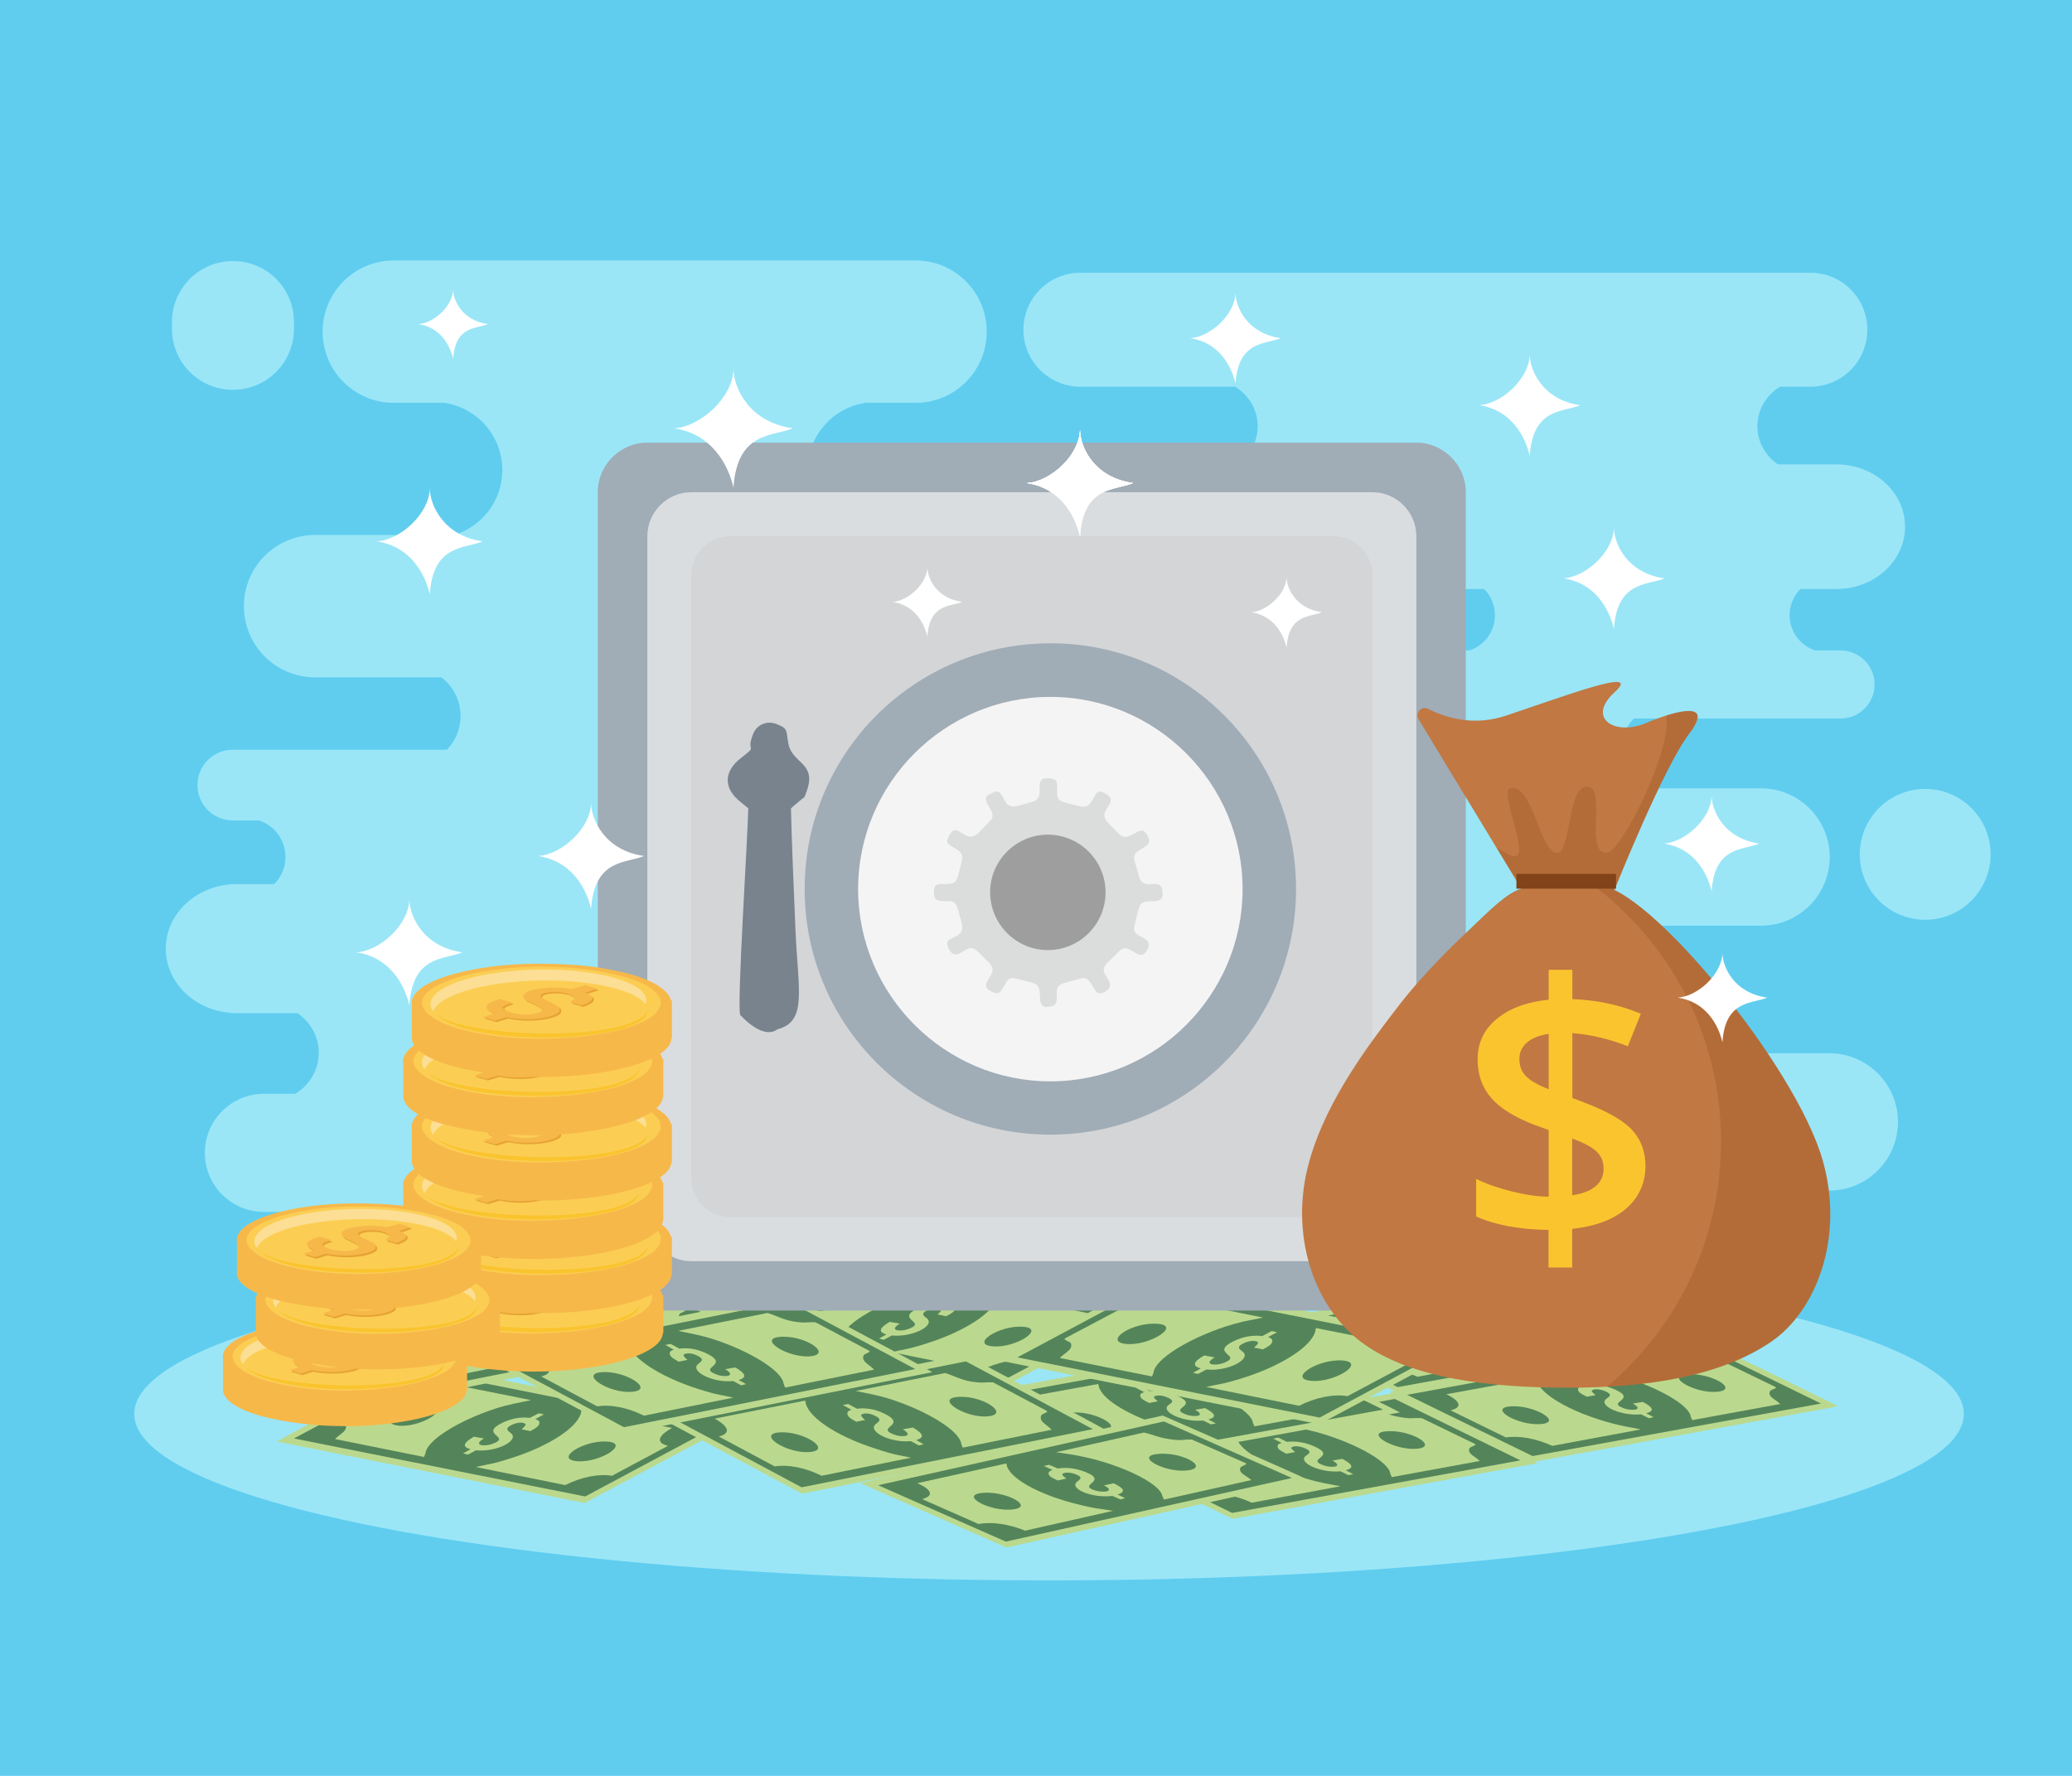 <?xml version="1.0" encoding="utf-8"?>
<svg version="1.1" id="Layer_1" xmlns="http://www.w3.org/2000/svg" xmlns:xlink="http://www.w3.org/1999/xlink" x="0px" y="0px"
	 viewBox="0 0 1400 1200" style="enable-background:new 0 0 1400 1200;" xml:space="preserve">
<style type="text/css">
	.st0{fill-rule:evenodd;clip-rule:evenodd;fill:#60CDEF;}
	.st1{fill-rule:evenodd;clip-rule:evenodd;fill:#9AE6F7;}
	.st2{fill-rule:evenodd;clip-rule:evenodd;fill:#BBD98E;}
	.st3{fill-rule:evenodd;clip-rule:evenodd;fill:#54855A;}
	.st4{fill-rule:evenodd;clip-rule:evenodd;fill:#A0ACB6;}
	.st5{fill-rule:evenodd;clip-rule:evenodd;fill:#DADDE0;}
	.st6{fill-rule:evenodd;clip-rule:evenodd;fill:#D3D5D7;}
	.st7{fill-rule:evenodd;clip-rule:evenodd;fill:#78838D;}
	.st8{fill-rule:evenodd;clip-rule:evenodd;fill:#F5F4F4;}
	.st9{fill-rule:evenodd;clip-rule:evenodd;fill:#DBDCDC;}
	.st10{fill-rule:evenodd;clip-rule:evenodd;fill:#9E9E9F;}
	.st11{fill-rule:evenodd;clip-rule:evenodd;fill:#F7B84A;}
	.st12{fill-rule:evenodd;clip-rule:evenodd;fill:#FBCE53;}
	.st13{fill-rule:evenodd;clip-rule:evenodd;fill:#E6A334;}
	.st14{fill-rule:evenodd;clip-rule:evenodd;fill:#FAC42F;}
	.st15{fill-rule:evenodd;clip-rule:evenodd;fill:#FCDE94;}
	.st16{fill-rule:evenodd;clip-rule:evenodd;fill:#C17842;}
	.st17{opacity:0.23;fill-rule:evenodd;clip-rule:evenodd;fill:#824319;}
	.st18{fill-rule:evenodd;clip-rule:evenodd;fill:#824319;}
	.st19{fill:#FAC42F;}
	.st20{fill-rule:evenodd;clip-rule:evenodd;fill:#FFFFFF;}
</style>
<g>
	<rect class="st0" width="1400" height="1200"/>
	<ellipse class="st1" cx="708.8" cy="955.4" rx="618.1" ry="112.5"/>
	<g>
		<g>
			<path class="st1" d="M717.6,361.5H578.3c-18.9-5.7-32.6-23.2-32.6-43.9v0c0-23.1,17-42.2,39.2-45.4h33.7
				c26.6,0,48.1-21.5,48.1-48.1v0c0-26.6-21.5-48.1-48.1-48.1H266.1c-26.6,0-48.1,21.5-48.1,48.1v0c0,26.6,21.5,48.1,48.1,48.1h34.1
				c22.2,3.3,39.2,22.3,39.2,45.4v0c0,20.7-13.7,38.2-32.6,43.9h-93.9c-26.6,0-48.1,21.5-48.1,48.1v0c0,26.6,21.5,48.1,48.1,48.1
				h85.4c7.8,6,12.9,15.5,12.9,26.1c0,8.9-3.5,16.9-9.2,22.8H157.3c-13.2,0-23.9,10.7-23.9,23.9s10.7,23.9,23.9,23.9h17.8
				c10.3,3.4,17.8,13.2,17.8,24.7c0,7.2-2.9,13.6-7.6,18.3h-25.2c-26.6,0-48.1,19.5-48.1,43.6v0c0,24.1,21.5,43.6,48.1,43.6h40.9
				c8.7,6,14.4,15.7,14.4,26.8c0,11.6-6.3,21.8-15.8,27.7h-21.3c-22,0-39.9,17.9-39.9,39.9v0c0,22,17.9,39.9,39.9,39.9h126.2h166.3
				h126.2c22,0,39.9-17.9,39.9-39.9v0c0-22-17.9-39.9-39.9-39.9h-92.6c-9.5-5.9-15.8-16.1-15.8-27.7c0-11,5.7-20.8,14.4-26.8h9.6
				h152.1c26.6,0,48.1-19.5,48.1-43.6v0c0-24.1-21.5-43.6-48.1-43.6H512.7h-106c-4.7-4.7-7.6-11.2-7.6-18.3
				c0-11.5,7.5-21.2,17.8-24.7h106.2H694c13.2,0,23.9-10.7,23.9-23.9s-10.7-23.9-23.9-23.9H581.9c-5.7-5.9-9.2-14-9.2-22.8
				c0-10.7,5.1-20.1,12.9-26.1h132.1c26.6,0,48.1-21.5,48.1-48.1v0C765.7,383,744.2,361.5,717.6,361.5z"/>
		</g>
		<g>
			<path class="st1" d="M662.8,625.5h174.4c18.2,5.5,31.4,22.4,31.4,42.4v0c0,22.3-16.4,40.7-37.8,43.8h-32.6
				c-25.6,0-46.4,20.8-46.4,46.4v0c0,25.6,20.8,46.4,46.4,46.4H1236c25.6,0,46.4-20.8,46.4-46.4v0c0-25.6-20.8-46.4-46.4-46.4
				h-130.3c-21.4-3.1-37.8-21.6-37.8-43.8v0c0-20,13.2-36.9,31.4-42.4h90.6c25.6,0,46.4-20.8,46.4-46.4v0
				c0-25.6-20.8-46.4-46.4-46.4h-82.4c-7.6-5.8-12.4-14.9-12.4-25.2c0-8.6,3.4-16.3,8.9-22h139.6c12.7,0,23-10.3,23-23
				s-10.3-23-23-23h-17.2c-10-3.3-17.2-12.7-17.2-23.8c0-6.9,2.8-13.2,7.3-17.7h24.3c25.6,0,46.4-18.9,46.4-42.1v0
				c0-23.3-20.8-42.1-46.4-42.1h-39.5c-8.4-5.8-13.9-15.2-13.9-25.8c0-11.2,6.1-21,15.2-26.7h20.6c21.3,0,38.5-17.2,38.5-38.5v0
				c0-21.3-17.2-38.5-38.5-38.5h-121.8H940.9H730c-21.3,0-38.5,17.2-38.5,38.5v0c0,21.3,17.2,38.5,38.5,38.5h104.6
				c9.1,5.7,15.2,15.5,15.2,26.7c0,10.6-5.5,20.1-13.9,25.8h-9.3H785c-25.6,0-46.4,18.9-46.4,42.1v0c0,23.3,20.8,42.1,46.4,42.1
				h115.5h102.3c4.5,4.5,7.3,10.8,7.3,17.7c0,11.1-7.2,20.5-17.2,23.8H890.5H704c-12.7,0-23,10.3-23,23s10.3,23,23,23h129.8
				c5.5,5.7,8.9,13.5,8.9,22c0,10.3-4.9,19.4-12.4,25.2H662.8c-25.6,0-46.4,20.8-46.4,46.4v0C616.4,604.7,637.2,625.5,662.8,625.5z"
				/>
		</g>
		<g>
			<path class="st2" d="M676.1,938l98.1-52.4L566,844c-12.1,6.5-86.8,45.9-97.9,52.5L676.1,938z"/>
			<polygon class="st3" points="479.6,894.4 676.3,933.6 762,887.8 565.4,848.5 			"/>
			<path class="st2" d="M602.5,913.7l60.4,12.2c10.8-5.4,22.4-7.8,31.6-6.3l37.8-20.2c-8.2-2.1-7-6.7,2.8-12.1L674,875.2
				c-0.9,2.1,0.3,1.3-1.6,4.8c-5,9.5-23.2,20.4-45.7,27.6C612.7,912.1,611.5,911.5,602.5,913.7z"/>
			<path class="st2" d="M546.9,862.8l-36,19.1c-1.1,1.2-0.7,0.5,0.3,1.3c1.2,0.9,3.8,0.9,3.5,3.9c-0.3,2.8-4.2,4.4-7.4,7.7
				l60.1,12.1l1-2.5c0.9-8.7,22.6-22,47-30c3.6-1.2,9.3-2.7,12.2-3.3l12.1-2.5l-60.4-12.1c-6.8,2.1-9.4,4.1-16.7,5.6
				C553.5,863.7,553.7,862.4,546.9,862.8z"/>
			<path class="st2" d="M639,880.5c-5.7-0.7-11.8,0.1-18.3,3.2c-17,8.2,6.9,9.3-7.1,14.4c-5.1,1.9-13.7,1.1-5.6-3.7l-6.8-1.2
				c-7.2,4.2-8,6.8-2.3,8.5l-5,2.8l3.3,0.8l5.4-2.9c13.4,1.3,28-6,24.4-10.8c-1.3-1.8-6.3-3.3-0.5-6.2c3.3-1.7,6.8-2.2,8.9-1.2
				c1.5,0.6,0.4,1.7-0.4,2.5l-1.5,1.5l5.9,1.2c3.8-2.1,5.5-3.1,6-5c0.3-1.3-0.2-2.3-2.7-3.1l5.8-3.2l-3.6-0.7L639,880.5z"/>
			<path class="st3" d="M691.3,896.5c-16.1-1.2-36.6,12.1-20.1,13.3C686.5,910.8,706.9,897.7,691.3,896.5z"/>
			<path class="st3" d="M571.7,872.7c-16.5-1.8-36.4,11.2-21.8,13C564.6,887.4,586.1,874.2,571.7,872.7z"/>
		</g>
		<g>
			<path class="st2" d="M1035.8,987.9l-97.1-47.4l206.2-37.7c11.9,5.9,86,41.6,96.9,47.5L1035.8,987.9z"/>
			<polygon class="st3" points="1230.4,948.4 1035.5,983.9 950.7,942.5 1145.4,906.9 			"/>
			<path class="st2" d="M1108.6,965.9l-59.8,11.1c-10.7-4.9-22.2-7.1-31.3-5.7L980.1,953c8.1-1.9,6.9-6.1-2.8-10.9l60.5-11
				c0.9,1.9-0.3,1.1,1.6,4.4c5,8.6,23,18.5,45.2,25C1098.6,964.5,1099.7,963.9,1108.6,965.9z"/>
			<path class="st2" d="M1163.7,919.8l35.7,17.3c1.1,1.1,0.7,0.5-0.3,1.2c-1.2,0.8-3.8,0.8-3.5,3.5c0.3,2.6,4.2,4,7.3,6.9
				l-59.5,10.9l-1-2.3c-0.9-7.9-22.4-20-46.6-27.2c-3.6-1.1-9.2-2.4-12.1-3l-12-2.2l59.8-11c6.8,1.9,9.3,3.7,16.6,5
				C1157.2,920.6,1156.9,919.5,1163.7,919.8z"/>
			<path class="st2" d="M1072.5,935.8c5.6-0.6,11.7,0.1,18.2,2.9c16.9,7.4-6.8,8.4,7,13.1c5.1,1.7,13.5,1,5.6-3.4l6.7-1.1
				c7.2,3.8,8,6.1,2.3,7.7l5,2.6l-3.2,0.7l-5.3-2.6c-13.3,1.2-27.7-5.4-24.2-9.8c1.3-1.6,6.2-3,0.5-5.6c-3.3-1.5-6.8-2-8.9-1.1
				c-1.4,0.6-0.4,1.5,0.4,2.2l1.5,1.3l-5.9,1.1c-3.7-1.9-5.5-2.8-5.9-4.5c-0.3-1.2,0.2-2.1,2.7-2.8l-5.8-2.9l3.5-0.7L1072.5,935.8z"
				/>
			<path class="st3" d="M1020.7,950.3c16-1.1,36.2,11,19.9,12C1025.4,963.3,1005.2,951.4,1020.7,950.3z"/>
			<path class="st3" d="M1139.2,928.7c16.3-1.6,36.1,10.1,21.6,11.7C1146.1,942.1,1124.9,930.2,1139.2,928.7z"/>
		</g>
		<g>
			<path class="st2" d="M944.6,941.2l-97.1-47.4l206.2-37.7c11.9,5.9,86,41.6,96.9,47.5L944.6,941.2z"/>
			<polygon class="st3" points="1139.2,901.8 944.4,937.3 859.6,895.8 1054.3,860.3 			"/>
			<path class="st2" d="M1017.5,919.2l-59.8,11.1c-10.7-4.9-22.2-7.1-31.3-5.7L889,906.4c8.1-1.9,6.9-6.1-2.8-10.9l60.5-11
				c0.9,1.9-0.3,1.1,1.6,4.4c5,8.6,23,18.5,45.2,25C1007.4,917.8,1008.6,917.3,1017.5,919.2z"/>
			<path class="st2" d="M1072.5,873.2l35.7,17.3c1.1,1.1,0.7,0.5-0.3,1.2c-1.2,0.8-3.8,0.8-3.5,3.5c0.3,2.6,4.2,4,7.3,6.9
				l-59.5,10.9l-1-2.3c-0.9-7.9-22.4-20-46.6-27.2c-3.6-1.1-9.2-2.4-12.1-3l-12-2.2l59.8-11c6.8,1.9,9.3,3.7,16.6,5
				C1066.1,874,1065.8,872.8,1072.5,873.2z"/>
			<path class="st2" d="M981.3,889.2c5.6-0.6,11.7,0.1,18.2,2.9c16.9,7.4-6.8,8.4,7,13.1c5.1,1.7,13.5,1,5.6-3.4l6.7-1.1
				c7.2,3.8,8,6.1,2.3,7.7l5,2.6l-3.2,0.7l-5.3-2.6c-13.3,1.2-27.7-5.4-24.2-9.8c1.3-1.6,6.2-3,0.5-5.6c-3.3-1.5-6.8-2-8.9-1.1
				c-1.4,0.6-0.4,1.5,0.4,2.2l1.5,1.3l-5.9,1.1c-3.7-1.9-5.5-2.8-5.9-4.5c-0.3-1.2,0.2-2.1,2.7-2.8l-5.8-2.9l3.5-0.7L981.3,889.2z"
				/>
			<path class="st3" d="M929.5,903.7c16-1.1,36.2,11,19.9,12C934.3,916.7,914.1,904.8,929.5,903.7z"/>
			<path class="st3" d="M1048.1,882.1c16.3-1.6,36.1,10.1,21.6,11.7C1055,895.5,1033.7,883.5,1048.1,882.1z"/>
		</g>
		<g>
			<path class="st2" d="M832.8,1026.3l-97.1-47.4l206.2-37.7c11.9,5.9,86,41.6,96.9,47.5L832.8,1026.3z"/>
			<polygon class="st3" points="1027.3,986.8 832.5,1022.3 747.7,980.9 942.4,945.3 			"/>
			<path class="st2" d="M905.6,1004.3l-59.8,11.1c-10.7-4.9-22.2-7.1-31.3-5.7l-37.4-18.3c8.1-1.9,6.9-6.1-2.8-10.9l60.5-11
				c0.9,1.9-0.3,1.1,1.6,4.4c5,8.6,23,18.5,45.2,25C895.5,1002.9,896.7,1002.4,905.6,1004.3z"/>
			<path class="st2" d="M960.7,958.3l35.7,17.3c1.1,1.1,0.7,0.5-0.3,1.2c-1.2,0.8-3.8,0.8-3.5,3.5c0.3,2.6,4.2,4,7.3,6.9l-59.5,10.9
				l-1-2.3c-0.9-7.9-22.4-20-46.6-27.2c-3.6-1.1-9.2-2.4-12.1-3l-12-2.2l59.8-11c6.8,1.9,9.3,3.7,16.6,5
				C954.2,959.1,953.9,957.9,960.7,958.3z"/>
			<path class="st2" d="M869.5,974.3c5.6-0.6,11.7,0.1,18.2,2.9c16.9,7.4-6.8,8.4,7,13.1c5.1,1.7,13.5,1,5.6-3.4l6.7-1.1
				c7.2,3.8,8,6.1,2.3,7.7l5,2.6l-3.2,0.7l-5.3-2.6c-13.3,1.2-27.7-5.4-24.2-9.8c1.3-1.6,6.2-3,0.5-5.6c-3.3-1.5-6.8-2-8.9-1.1
				c-1.4,0.6-0.4,1.5,0.4,2.2l1.5,1.3l-5.9,1.1c-3.7-1.9-5.5-2.8-5.9-4.5c-0.3-1.2,0.2-2.1,2.7-2.8l-5.8-2.9l3.5-0.7L869.5,974.3z"
				/>
			<path class="st3" d="M817.6,988.8c16-1.1,36.2,11,19.9,12C822.4,1001.7,802.2,989.8,817.6,988.8z"/>
			<path class="st3" d="M936.2,967.2c16.3-1.6,36.1,10.1,21.6,11.7C943.1,980.5,921.9,968.6,936.2,967.2z"/>
		</g>
		<g>
			<path class="st2" d="M739.9,992l-97.1-47.4L849,906.9c11.9,5.9,86,41.6,96.9,47.5L739.9,992z"/>
			<polygon class="st3" points="934.5,952.5 739.7,988 654.9,946.6 849.6,911 			"/>
			<path class="st2" d="M812.8,970L753,981.1c-10.7-4.9-22.2-7.1-31.3-5.7l-37.4-18.3c8.1-1.9,6.9-6.1-2.8-10.9l60.5-11
				c0.9,1.9-0.3,1.1,1.6,4.4c5,8.6,23,18.5,45.2,25C802.7,968.6,803.9,968.1,812.8,970z"/>
			<path class="st2" d="M867.9,924l35.7,17.3c1.1,1.1,0.7,0.5-0.3,1.2c-1.2,0.8-3.8,0.8-3.5,3.5c0.3,2.6,4.2,4,7.3,6.9l-59.5,10.9
				l-1-2.3c-0.9-7.9-22.4-20-46.6-27.2c-3.6-1.1-9.2-2.4-12.1-3l-12-2.2l59.8-11c6.8,1.9,9.3,3.7,16.6,5
				C861.4,924.8,861.1,923.6,867.9,924z"/>
			<path class="st2" d="M776.7,940c5.6-0.6,11.7,0.1,18.2,2.9c16.9,7.4-6.8,8.4,7,13.1c5.1,1.7,13.5,1,5.6-3.4l6.7-1.1
				c7.2,3.8,8,6.1,2.3,7.7l5,2.6l-3.2,0.7l-5.3-2.6c-13.3,1.2-27.7-5.4-24.2-9.8c1.3-1.6,6.2-3,0.5-5.6c-3.3-1.5-6.8-2-8.9-1.1
				c-1.4,0.6-0.4,1.5,0.4,2.2l1.5,1.3l-5.9,1.1c-3.7-1.9-5.5-2.8-5.9-4.5c-0.3-1.2,0.2-2.1,2.7-2.8l-5.8-2.9l3.5-0.7L776.7,940z"/>
			<path class="st3" d="M724.8,954.5c16-1.1,36.2,11,19.9,12C729.6,967.4,709.4,955.5,724.8,954.5z"/>
			<path class="st3" d="M843.4,932.9c16.3-1.6,36.1,10.1,21.6,11.7C850.3,946.2,829.1,934.3,843.4,932.9z"/>
		</g>
		<g>
			<path class="st2" d="M891.3,962.4l101.8-54.3l-216-43.2c-12.5,6.7-90.1,47.7-101.5,54.5L891.3,962.4z"/>
			<polygon class="st3" points="687.4,917.2 891.6,957.9 980.4,910.3 776.5,869.6 			"/>
			<path class="st2" d="M815,937.2l62.7,12.7c11.2-5.6,23.2-8.1,32.8-6.5l39.2-20.9c-8.5-2.2-7.3-7,2.9-12.5l-63.4-12.6
				c-0.9,2.2,0.3,1.3-1.6,5c-5.2,9.8-24.1,21.2-47.4,28.6C825.6,935.6,824.3,935,815,937.2z"/>
			<path class="st2" d="M757.3,884.4l-37.4,19.8c-1.2,1.2-0.8,0.5,0.3,1.4c1.3,1,4,0.9,3.6,4c-0.3,3-4.4,4.6-7.7,8l62.3,12.5l1-2.6
				c0.9-9,23.5-22.9,48.8-31.2c3.7-1.2,9.6-2.8,12.7-3.5l12.5-2.5l-62.7-12.6c-7.1,2.2-9.8,4.2-17.4,5.8
				C764.1,885.3,764.4,884,757.3,884.4z"/>
			<path class="st2" d="M852.9,902.8c-5.9-0.7-12.3,0.1-19,3.3c-17.7,8.5,7.1,9.6-7.4,15c-5.3,1.9-14.2,1.2-5.8-3.9l-7-1.3
				c-7.5,4.3-8.4,7-2.4,8.8l-5.2,2.9l3.4,0.8l5.6-3c13.9,1.4,29-6.2,25.4-11.2c-1.4-1.8-6.5-3.4-0.5-6.4c3.5-1.7,7.1-2.2,9.3-1.3
				c1.5,0.7,0.4,1.8-0.4,2.6l-1.6,1.5l6.1,1.2c3.9-2.2,5.7-3.2,6.2-5.1c0.3-1.3-0.2-2.4-2.8-3.2l6.1-3.3l-3.7-0.8L852.9,902.8z"/>
			<path class="st3" d="M907.2,919.3c-16.7-1.3-38,12.6-20.8,13.8C902.2,934.2,923.3,920.6,907.2,919.3z"/>
			<path class="st3" d="M783,894.6c-17.1-1.9-37.8,11.6-22.6,13.5C775.7,909.9,798,896.2,783,894.6z"/>
		</g>
		<g>
			<path class="st2" d="M395.1,1015.6l98.1-52.4L285,921.6c-12.1,6.5-86.8,45.9-97.9,52.5L395.1,1015.6z"/>
			<polygon class="st3" points="198.6,972 395.4,1011.2 481,965.4 284.4,926.1 			"/>
			<path class="st2" d="M321.5,991.3l60.4,12.2c10.8-5.4,22.4-7.8,31.6-6.3l37.8-20.2c-8.2-2.1-7-6.7,2.8-12.1L393,952.8
				c-0.9,2.1,0.3,1.3-1.6,4.8c-5,9.5-23.2,20.4-45.7,27.6C331.7,989.7,330.6,989.1,321.5,991.3z"/>
			<path class="st2" d="M266,940.4l-36,19.1c-1.1,1.2-0.7,0.5,0.3,1.3c1.2,0.9,3.8,0.9,3.5,3.9c-0.3,2.8-4.2,4.4-7.4,7.7l60.1,12.1
				l1-2.6c0.9-8.7,22.6-22,47-30c3.6-1.2,9.3-2.7,12.2-3.3l12.1-2.5l-60.4-12.1c-6.8,2.1-9.4,4.1-16.7,5.6
				C272.5,941.3,272.8,940,266,940.4z"/>
			<path class="st2" d="M358,958.1c-5.7-0.7-11.8,0.1-18.3,3.2c-17,8.2,6.9,9.3-7.1,14.4c-5.1,1.9-13.7,1.1-5.6-3.7l-6.8-1.2
				c-7.2,4.2-8.1,6.8-2.3,8.5l-5,2.8l3.3,0.8l5.4-2.9c13.4,1.3,28-6,24.4-10.8c-1.3-1.8-6.3-3.3-0.5-6.2c3.3-1.7,6.8-2.2,8.9-1.2
				c1.5,0.6,0.4,1.7-0.4,2.5l-1.5,1.5l5.9,1.2c3.8-2.1,5.5-3.1,6-5c0.3-1.3-0.2-2.3-2.7-3.1l5.8-3.2L364,955L358,958.1z"/>
			<path class="st3" d="M410.4,974.1c-16.1-1.2-36.6,12.1-20.1,13.3C405.6,988.4,426,975.3,410.4,974.1z"/>
			<path class="st3" d="M290.7,950.3c-16.5-1.8-36.4,11.2-21.8,13C283.7,965,305.1,951.8,290.7,950.3z"/>
		</g>
		<g>
			<path class="st2" d="M297.4,941l-98.1-52.4L407.5,847c12.1,6.5,86.8,45.9,97.9,52.5L297.4,941z"/>
			<polygon class="st3" points="493.9,897.4 297.1,936.6 211.5,890.9 408.1,851.6 			"/>
			<path class="st2" d="M371,916.7l-60.4,12.2c-10.8-5.4-22.4-7.8-31.6-6.3l-37.8-20.2c8.2-2.1,7-6.7-2.8-12.1l61.1-12.2
				c0.9,2.1-0.3,1.3,1.6,4.8c5,9.5,23.2,20.4,45.7,27.6C360.8,915.2,361.9,914.6,371,916.7z"/>
			<path class="st2" d="M426.5,865.8l36,19.1c1.1,1.2,0.7,0.5-0.3,1.3c-1.2,0.9-3.8,0.9-3.5,3.9c0.3,2.8,4.2,4.4,7.4,7.7l-60.1,12.1
				l-1-2.5c-0.9-8.7-22.6-22-47-30c-3.6-1.2-9.3-2.7-12.2-3.3l-12.1-2.5l60.4-12.1c6.8,2.1,9.4,4.1,16.7,5.6
				C420,866.7,419.7,865.4,426.5,865.8z"/>
			<path class="st2" d="M334.5,883.6c5.7-0.7,11.8,0.1,18.3,3.2c17,8.2-6.9,9.3,7.1,14.4c5.1,1.9,13.7,1.1,5.6-3.7l6.8-1.2
				c7.2,4.2,8.1,6.8,2.3,8.5l5,2.8l-3.3,0.8l-5.4-2.9c-13.4,1.3-28-6-24.4-10.8c1.3-1.8,6.3-3.3,0.5-6.2c-3.3-1.7-6.8-2.2-8.9-1.2
				c-1.5,0.6-0.4,1.7,0.4,2.5l1.5,1.5l-5.9,1.2c-3.8-2.1-5.5-3.1-6-5c-0.3-1.3,0.2-2.3,2.7-3.1l-5.8-3.2l3.6-0.7L334.5,883.6z"/>
			<path class="st3" d="M282.1,899.5c16.1-1.2,36.6,12.1,20.1,13.3C286.9,913.9,266.5,900.7,282.1,899.5z"/>
			<path class="st3" d="M401.8,875.7c16.5-1.8,36.4,11.2,21.8,13C408.8,890.5,387.4,877.3,401.8,875.7z"/>
		</g>
		<g>
			<path class="st2" d="M541.9,1009.3L443.8,957L652,915.4c12.1,6.5,86.8,45.9,97.9,52.5L541.9,1009.3z"/>
			<polygon class="st3" points="738.4,965.7 541.6,1005 456,959.2 652.6,919.9 			"/>
			<path class="st2" d="M615.5,985l-60.4,12.2c-10.8-5.4-22.4-7.8-31.6-6.3l-37.8-20.2c8.2-2.1,7-6.7-2.8-12.1l61.1-12.2
				c0.9,2.1-0.3,1.3,1.6,4.8c5,9.5,23.2,20.4,45.7,27.6C605.3,983.5,606.4,982.9,615.5,985z"/>
			<path class="st2" d="M671,934.1l36,19.1c1.1,1.2,0.7,0.5-0.3,1.3c-1.2,0.9-3.8,0.9-3.5,3.9c0.3,2.8,4.2,4.4,7.4,7.7l-60.1,12.1
				l-1-2.5c-0.9-8.7-22.6-22-47-30c-3.6-1.2-9.3-2.7-12.2-3.3l-12.1-2.5l60.4-12.1c6.8,2.1,9.4,4.1,16.7,5.6
				C664.5,935,664.2,933.8,671,934.1z"/>
			<path class="st2" d="M579,951.9c5.7-0.7,11.8,0.1,18.3,3.2c17,8.2-6.9,9.3,7.1,14.4c5.1,1.9,13.7,1.1,5.6-3.7l6.8-1.2
				c7.2,4.2,8,6.8,2.3,8.5l5,2.8l-3.3,0.8l-5.4-2.9c-13.4,1.3-28-6-24.4-10.8c1.3-1.8,6.3-3.3,0.5-6.2c-3.3-1.7-6.8-2.2-8.9-1.2
				c-1.5,0.6-0.4,1.7,0.4,2.5l1.5,1.4l-5.9,1.2c-3.8-2.1-5.5-3.1-6-5c-0.3-1.3,0.2-2.3,2.7-3.1l-5.8-3.2l3.6-0.7L579,951.9z"/>
			<path class="st3" d="M526.6,967.9c16.1-1.2,36.6,12.1,20.1,13.3C531.4,982.2,511,969,526.6,967.9z"/>
			<path class="st3" d="M646.3,944c16.5-1.8,36.4,11.2,21.8,13C653.3,958.8,631.9,945.6,646.3,944z"/>
		</g>
		<g>
			<path class="st2" d="M421.9,968.7l-98.1-52.4L532,874.7c12.1,6.5,86.8,45.9,97.9,52.5L421.9,968.7z"/>
			<polygon class="st3" points="618.4,925.1 421.6,964.4 336,918.6 532.6,879.3 			"/>
			<path class="st2" d="M495.5,944.4l-60.4,12.2c-10.8-5.4-22.4-7.8-31.6-6.3l-37.8-20.2c8.2-2.1,7-6.7-2.8-12.1L424,906
				c0.9,2.1-0.3,1.3,1.6,4.8c5,9.5,23.2,20.4,45.7,27.6C485.3,942.9,486.4,942.3,495.5,944.4z"/>
			<path class="st2" d="M551,893.5l36,19.1c1.1,1.2,0.7,0.5-0.3,1.3c-1.2,0.9-3.8,0.9-3.5,3.9c0.3,2.8,4.2,4.4,7.4,7.7l-60.1,12.1
				l-1-2.5c-0.9-8.7-22.6-22-47-30c-3.6-1.2-9.3-2.7-12.2-3.3l-12.1-2.5l60.4-12.1c6.8,2.1,9.4,4.1,16.7,5.6
				C544.5,894.4,544.2,893.2,551,893.5z"/>
			<path class="st2" d="M459,911.3c5.7-0.7,11.8,0.1,18.3,3.2c17,8.2-6.9,9.3,7.1,14.4c5.1,1.9,13.7,1.1,5.6-3.7l6.8-1.2
				c7.2,4.2,8,6.8,2.3,8.5l5,2.8l-3.3,0.8l-5.4-2.9c-13.4,1.3-28-6-24.4-10.8c1.3-1.8,6.3-3.3,0.5-6.2c-3.3-1.7-6.8-2.2-8.9-1.2
				c-1.5,0.6-0.4,1.7,0.4,2.5l1.5,1.4l-5.9,1.2c-3.8-2.1-5.5-3.1-6-5c-0.3-1.3,0.2-2.3,2.7-3.1l-5.8-3.2l3.6-0.7L459,911.3z"/>
			<path class="st3" d="M406.6,927.2c16.1-1.2,36.6,12.1,20.1,13.3C411.4,941.6,391,928.4,406.6,927.2z"/>
			<path class="st3" d="M526.3,903.4c16.5-1.8,36.4,11.2,21.8,13C533.3,918.2,511.9,905,526.3,903.4z"/>
		</g>
		<g>
			<g>
				<path class="st4" d="M437.4,299.1h519.5c18.4,0,33.5,15.1,33.5,33.5v519.5c0,18.4-15.1,33.5-33.5,33.5H437.4
					c-18.4,0-33.5-15.1-33.5-33.5V332.6C403.9,314.2,419,299.1,437.4,299.1z"/>
				<path class="st5" d="M467.1,332.6h460.2c16.3,0,29.7,13.4,29.7,29.7v460.2c0,16.3-13.4,29.7-29.7,29.7H467.1
					c-16.3,0-29.7-13.4-29.7-29.7V362.3C437.4,346,450.8,332.6,467.1,332.6z"/>
				<path class="st6" d="M493.4,362.3H901c14.5,0,26.3,11.8,26.3,26.3v407.6c0,14.5-11.8,26.3-26.3,26.3H493.4
					c-14.5,0-26.3-11.8-26.3-26.3V388.6C467.1,374.1,478.9,362.3,493.4,362.3z"/>
				<path class="st7" d="M525.3,695.5c20.4-5.2,13.9-26.8,12.2-66.5c-1.1-27.4-2.4-55.2-3.1-82.7l2.4-2.2c2-1.7,1.8-1.3,3.5-2.9
					c3.6-3.3,2.6-0.5,4.9-7c6.6-18.6-9.7-18.3-12.4-31.2c-2-9.4,0.4-10.5-8.5-13.9c-6.5-2.2-12.9,0.6-15.4,6.8
					c-5.6,13.9,4.5,6.3-8.7,16.7c-9.5,7.4-13.1,18.9,0.3,29.4l5.1,4.2c-0.3,18.7-7.9,135-5.4,139.7
					C504.8,690.8,516.8,701.9,525.3,695.5z"/>
			</g>
			<path class="st4" d="M709.7,434.7c45.9,0,87.4,18.6,117.4,48.6c30.1,30.1,48.6,71.6,48.6,117.4c0,45.9-18.6,87.4-48.6,117.4
				c-30.1,30.1-71.6,48.6-117.4,48.6c-45.9,0-87.4-18.6-117.4-48.6c-30.1-30.1-48.6-71.6-48.6-117.4c0-45.9,18.6-87.4,48.6-117.4
				C622.4,453.3,663.9,434.7,709.7,434.7L709.7,434.7z M776,534.5c-17-17-40.4-27.4-66.3-27.4c-25.9,0-49.3,10.5-66.3,27.4
				c-17,17-27.4,40.4-27.4,66.3c0,25.9,10.5,49.3,27.4,66.3c17,17,40.4,27.4,66.3,27.4c25.9,0,49.3-10.5,66.3-27.4
				c17-17,27.4-40.4,27.4-66.3C803.4,574.9,792.9,551.5,776,534.5z"/>
			<path class="st8" d="M709.7,730.7c71.5,0,129.9-58.3,129.9-129.9c0-71.5-58.3-129.9-129.9-129.9c-71.5,0-129.9,58.3-129.9,129.9
				C579.9,672.3,638.2,730.7,709.7,730.7z"/>
			<path class="st9" d="M705.2,526.2c-4,1.4-2.3,6.3-2.8,10.3c-0.6,4.3-3.4,4.9-7.3,6c-2.4,0.7-8.5,2.6-10.7,2.5
				c-4.1-0.2-5.2-3.7-6.8-6.4c-2.3-3.7-3-5.1-7.9-2.4c-1.5,0.8-3.1,1.2-3.4,3.1c-0.9,4.7,7,9.2,3.4,14.6l-6.5,6.8
				c-1.6,1.6-4.5,5.2-8.4,4.6c-4.8-0.7-9.1-8.4-13-1.4c-3.6,6.4-2.3,5.6,5.5,10.6c3.3,2.1,3.3,4.8,2.1,9.3c-3.4,13-2.4,13.6-13,13.6
				c-2.1,0-3.8,0-4.7,1.8c-0.7,1.4-0.8,4.7-0.4,6.4c0.9,4.1,5.7,3.2,9.9,3.3c4.5,0.1,5.3,2.9,6.4,6.8c0.6,2.4,2.6,8.7,2.6,10.8
				c0.1,6.8-8.8,6.8-10,9.9c-0.8,2.2,1.3,7.3,4.3,8.3c5.1,1.6,8.9-6.7,14.4-3.2c1.7,1.1,5.1,4.9,6.8,6.5c1.7,1.7,5.3,4.1,4.9,8.1
				c-0.4,4.1-8,9.5-2.1,13.1c6.7,4.1,7.8,1,11.2-5.1c2.2-4.1,4.4-3.5,9.1-2.3c2.6,0.7,8.3,1.9,10.4,2.9c7.6,3.5-1.9,18.3,11.3,15.3
				c4.4-1,3.4-5.3,3.5-9.6c0.1-4.6,2.6-5.6,6.7-6.6c12.4-3.1,13-5.4,17.8,3c1.8,3.1,3.1,6,7.8,3.5c3.2-1.7,5-4.2,2.6-8.1
				c-0.8-1.4-1.6-2.6-2.4-4.1c-2.7-4.9,2.6-8.2,6.5-12.1c1.7-1.7,4.3-5.4,7.7-5.2c4.2,0.3,9.6,7.8,13.5,2.5c5.4-7.5-1.2-9-4.9-11.3
				c-3.8-2.4-3.4-4.5-2.1-9.4c0.7-2.7,1.9-8.1,2.9-10.4c3.2-7.3,17.8,2.4,15.2-11.2c-0.9-4.6-5.2-3.6-9.4-3.6
				c-4.6-0.1-5.6-2.4-6.7-6.5c-3-11.8-5.6-13.1,3-17.9c3.1-1.7,5.8-3.8,3.4-7.9c-2.3-3.9-3.5-5.1-8.2-2.4c-8.8,5.1-9,3.2-16.6-4.6
				c-1.5-1.6-5.3-4.5-4.5-8.3c1-4.5,8.1-9.3,1.3-13.1c-1.3-0.7-3.1-2.2-5.1-1.7c-2.4,0.7-4,5.6-5.7,7.7c-2.8,3.3-5.2,2.7-9.7,1.5
				c-2.6-0.7-8.3-1.9-10.3-3c-5.5-2.9,0.4-13-5-14.8C709.9,525.8,706.6,525.7,705.2,526.2z"/>
			<path class="st10" d="M708,642c21.5,0,39-17.5,39-39c0-21.5-17.5-39-39-39c-21.5,0-39,17.5-39,39C669.1,624.5,686.6,642,708,642z
				"/>
		</g>
		<g>
			<path class="st11" d="M272.5,899.6v-24.5h175.7v25.8C448.3,900.9,271.7,899.6,272.5,899.6z"/>
			<path class="st11" d="M447.2,897.3c-2.5-6-12.9-13.5-35.1-18.3c-10.3-2.2-20.6-3.7-31.1-4.4c-21.3-1.3-42.1-1-61.8,2.3
				c-59.6,9.9-61.2,34-10.4,44.7C375.5,935.8,456,918.7,447.2,897.3z"/>
			<g>
				<path class="st11" d="M412,855.4c-10.3-2.2-20.6-3.7-31.1-4.4c-21.3-1.3-42.1-1-61.8,2.3c-59.6,9.9-61.2,34-10.4,44.7
					c66.8,14.2,147.3-2.8,138.4-24.3C444.7,867.7,434.3,860.1,412,855.4z"/>
				<path class="st12" d="M413.1,858.4c-12.7-3.2-27.3-5.3-42.7-5.9l-14.4-0.2c-1.4,0-2,0.1-3.4,0.2c-1.9,0.1-1.5,0-3.3,0.1
					c-16.7,0.4-38.7,4.1-50,8.3c-7.6,2.8-12.9,5.4-16.2,8.6c-4.8,4.6-4.7,8.6-1.4,12.8c1.2,1.5,2.7,2.8,4.9,4.3
					c10.5,7.6,36.7,13.4,63.4,14.2c12,0.4,8.7,0.2,17.8,0c19.3-0.4,40.8-3.6,53.3-8.2c11.5-4.2,16.5-7.8,18.9-12.9
					c0.9-1.8,0.6-2.7,0.4-4.4c-0.1-1,0-1.1-0.4-2C436.8,867.6,429,862.4,413.1,858.4z"/>
				<path class="st13" d="M382.8,868.3c-4,0.4-2.1-0.2-7.6-0.7c-2.8-0.2-4.8-0.3-7.2-0.2c-4.3,0.2-10.8,0.8-14.7,2.2
					c-1.9,0.7-3.1,1.4-3.8,2.2c-1.1,1.1-0.6,1.1-0.5,2.2c0.2,1.8,3.4,2.7,6.8,4.4c2.7,1.3,5.8,3.1,5.6,4.3c-0.3,2-7.4,3.2-12.1,2.9
					c-5.7-0.3-10.4-1.6-13.1-3.3c-3-1.9-0.2-2.9,5.3-4.6l-8.2-2.6c-5.3,1.7-9,3-9.3,5c-0.4,2.5,1.4,2.4,5.1,4.9l-7.7,2.4l8.3,2.4
					l7.8-2.4c18,3.7,35.4-0.7,35.9-4.4c0-0.3-0.1-0.6-0.1-1c0-0.7,0.2-0.5-0.3-1.2c-1.7-2.2-9-4.5-11.6-6.5
					c-4.9-3.7,12.2-5.9,20-1.6c3.8,2.1,1.4,2.8-0.6,4.1c-0.1,0-0.2,0.1-0.2,0.2c-0.1,0-0.2,0.1-0.2,0.2l8,2.3c3.9-1.4,6.5-2.8,7-4.4
					c0.6-2-1.2-2.2-4.7-4.3l8.2-2.6l-8.3-2.5L382.8,868.3z"/>
				<path class="st11" d="M381.7,867.1c-4,0.4-2.1-0.2-7.6-0.6c-2.8-0.2-4.8-0.3-7.2-0.2c-4.3,0.2-10.8,0.8-14.7,2.2
					c-1.9,0.7-3.1,1.4-3.8,2.2c-1.1,1.1-0.6,1.1-0.5,2.2c0.2,1.8,3.4,2.7,6.8,4.4c2.7,1.3,5.8,3.1,5.6,4.3c-0.3,2-7.4,3.2-12.1,2.9
					c-5.7-0.3-10.4-1.6-13.1-3.3c-3-1.9-0.2-2.8,5.3-4.6l-8.2-2.6c-5.3,1.7-9,3-9.3,5c-0.4,2.5,1.4,2.4,5.1,4.9l-7.7,2.4l8.3,2.4
					l7.8-2.4c18,3.7,35.4-0.7,35.9-4.4c0-0.3-0.1-0.6-0.1-1c0-0.7,0.2-0.5-0.3-1.2c-1.7-2.2-9-4.5-11.6-6.5
					c-4.9-3.7,12.2-5.8,20-1.6c3.8,2.1,1.4,2.8-0.6,4.1c-0.1,0-0.2,0.1-0.2,0.2c-0.1,0-0.2,0.1-0.2,0.2l8,2.3c3.9-1.4,6.5-2.8,7-4.4
					c0.6-2-1.2-2.2-4.7-4.3l8.2-2.6l-8.3-2.5L381.7,867.1z"/>
				<path class="st14" d="M286.9,882.3c12.6,18.4,134.8,21.9,144.8-0.2C431.4,904,305.6,908,286.9,882.3z"/>
				<path class="st15" d="M410,860c16,4.7,22.7,11.2,20.4,17.6c-2.9-3.8-9.2-7.3-19-10.2c-28.2-8.2-74.3-7.6-103.1,1.4
					c-12.4,3.9-19.6,8.7-21.4,13.6c-5.4-7.1,1.3-15.1,20-21C335.7,852.3,381.8,851.7,410,860z"/>
			</g>
		</g>
		<g>
			<path class="st11" d="M278.3,860.2v-24.5h175.7v25.8C454.1,861.5,277.5,860.2,278.3,860.2z"/>
			<path class="st11" d="M453,857.8c-2.5-6-12.9-13.5-35.1-18.3c-10.3-2.2-20.6-3.7-31.1-4.4c-21.3-1.3-42.1-1-61.8,2.3
				c-59.6,9.9-61.2,34-10.4,44.7C381.3,896.3,461.8,879.3,453,857.8z"/>
			<g>
				<path class="st11" d="M417.8,815.9c-10.3-2.2-20.6-3.7-31.1-4.4c-21.3-1.3-42.1-1-61.8,2.3c-59.6,9.9-61.2,34-10.4,44.7
					c66.8,14.2,147.3-2.8,138.4-24.3C450.5,828.3,440.1,820.7,417.8,815.9z"/>
				<path class="st12" d="M418.9,819c-12.7-3.2-27.3-5.3-42.7-5.9l-14.4-0.2c-1.4,0-2,0.1-3.4,0.2c-1.9,0.1-1.5,0-3.3,0.1
					c-16.7,0.4-38.7,4.1-50,8.3c-7.6,2.8-12.9,5.4-16.2,8.6c-4.8,4.6-4.7,8.6-1.4,12.8c1.2,1.5,2.7,2.8,4.9,4.3
					c10.5,7.6,36.7,13.4,63.4,14.2c12,0.4,8.7,0.2,17.8,0c19.3-0.4,40.8-3.6,53.3-8.2c11.5-4.2,16.5-7.8,18.9-12.9
					c0.9-1.8,0.6-2.7,0.4-4.4c-0.1-1,0-1.1-0.4-2C442.6,828.2,434.8,823,418.9,819z"/>
				<path class="st13" d="M388.6,828.8c-4,0.4-2.1-0.2-7.6-0.7c-2.8-0.2-4.8-0.3-7.2-0.2c-4.3,0.2-10.8,0.8-14.7,2.2
					c-1.9,0.7-3.1,1.4-3.8,2.2c-1.1,1.1-0.6,1.1-0.5,2.2c0.2,1.8,3.4,2.7,6.8,4.4c2.7,1.3,5.8,3.1,5.6,4.3c-0.3,2-7.4,3.2-12.1,2.9
					c-5.7-0.3-10.4-1.6-13.1-3.3c-3-1.9-0.2-2.9,5.3-4.6l-8.2-2.6c-5.3,1.7-9,3-9.3,5c-0.4,2.5,1.4,2.4,5.1,4.9l-7.7,2.4l8.3,2.4
					l7.8-2.4c18,3.7,35.4-0.7,35.9-4.4c0-0.3-0.1-0.6-0.1-1c0-0.7,0.2-0.5-0.3-1.2c-1.7-2.2-9-4.5-11.6-6.5
					c-4.9-3.7,12.2-5.9,20-1.6c3.8,2.1,1.4,2.8-0.6,4.1c-0.1,0-0.2,0.1-0.2,0.2c-0.1,0-0.2,0.1-0.2,0.2l8,2.3c3.9-1.4,6.5-2.8,7-4.4
					c0.6-2-1.2-2.2-4.7-4.3l8.2-2.6l-8.3-2.5L388.6,828.8z"/>
				<path class="st11" d="M387.5,827.7c-4,0.4-2.1-0.2-7.6-0.6c-2.8-0.2-4.8-0.3-7.2-0.2c-4.3,0.2-10.8,0.8-14.7,2.2
					c-1.9,0.7-3.1,1.4-3.8,2.2c-1.1,1.1-0.6,1.1-0.5,2.2c0.2,1.8,3.4,2.7,6.8,4.4c2.7,1.3,5.8,3.1,5.6,4.3c-0.3,2-7.4,3.2-12.1,2.9
					c-5.7-0.3-10.4-1.6-13.1-3.3c-3-1.9-0.2-2.8,5.3-4.6l-8.2-2.6c-5.3,1.7-9,3-9.3,5c-0.4,2.5,1.4,2.4,5.1,4.9l-7.7,2.4l8.3,2.4
					l7.8-2.4c18,3.7,35.4-0.7,35.9-4.4c0-0.3-0.1-0.6-0.1-1c0-0.7,0.2-0.5-0.3-1.2c-1.7-2.2-9-4.5-11.6-6.5
					c-4.9-3.7,12.2-5.8,20-1.6c3.8,2.1,1.4,2.8-0.6,4.1c-0.1,0-0.2,0.1-0.2,0.2c-0.1,0-0.2,0.1-0.2,0.2l8,2.3c3.9-1.4,6.5-2.8,7-4.4
					c0.6-2-1.2-2.2-4.7-4.3l8.2-2.6l-8.3-2.5L387.5,827.7z"/>
				<path class="st14" d="M292.7,842.9c12.6,18.4,134.8,21.9,144.8-0.2C437.2,864.6,311.4,868.6,292.7,842.9z"/>
				<path class="st15" d="M415.8,820.5c16,4.7,22.7,11.2,20.4,17.6c-2.9-3.8-9.2-7.3-19-10.2c-28.2-8.2-74.3-7.6-103.1,1.4
					c-12.4,3.9-19.6,8.7-21.4,13.6c-5.4-7.1,1.3-15.1,20-21C341.5,812.9,387.6,812.3,415.8,820.5z"/>
			</g>
		</g>
		<g>
			<path class="st11" d="M272.5,823.5v-24.5h175.7v25.8C448.3,824.8,271.7,823.5,272.5,823.5z"/>
			<path class="st11" d="M447.2,821.2c-2.5-6-12.9-13.5-35.1-18.3c-10.3-2.2-20.6-3.7-31.1-4.4c-21.3-1.3-42.1-1-61.8,2.3
				c-59.6,9.9-61.2,34-10.4,44.7C375.5,859.7,456,842.7,447.2,821.2z"/>
			<g>
				<path class="st11" d="M412,779.3c-10.3-2.2-20.6-3.8-31.1-4.4c-21.3-1.3-42.1-1-61.8,2.3c-59.6,9.9-61.2,34-10.4,44.7
					c66.8,14.2,147.3-2.8,138.4-24.3C444.7,791.6,434.3,784,412,779.3z"/>
				<path class="st12" d="M413.1,782.3c-12.7-3.2-27.3-5.3-42.7-5.9l-14.4-0.2c-1.4,0-2,0.1-3.4,0.2c-1.9,0.1-1.5,0-3.3,0.1
					c-16.7,0.4-38.7,4.1-50,8.3c-7.6,2.8-12.9,5.4-16.2,8.6c-4.8,4.6-4.7,8.6-1.4,12.8c1.2,1.5,2.7,2.8,4.9,4.3
					c10.5,7.6,36.7,13.4,63.4,14.2c12,0.4,8.7,0.2,17.8,0c19.3-0.4,40.8-3.6,53.3-8.2c11.5-4.2,16.5-7.8,18.9-12.9
					c0.9-1.8,0.6-2.7,0.4-4.4c-0.1-1,0-1.1-0.4-2C436.8,791.6,429,786.3,413.1,782.3z"/>
				<path class="st13" d="M382.8,792.2c-4,0.4-2.1-0.2-7.6-0.7c-2.8-0.2-4.8-0.3-7.2-0.2c-4.3,0.2-10.8,0.8-14.7,2.2
					c-1.9,0.7-3.1,1.4-3.8,2.2c-1.1,1.1-0.6,1.1-0.5,2.2c0.2,1.8,3.4,2.7,6.8,4.4c2.7,1.3,5.8,3.1,5.6,4.3c-0.3,2-7.4,3.2-12.1,2.9
					c-5.7-0.3-10.4-1.6-13.1-3.3c-3-1.9-0.2-2.9,5.3-4.6l-8.2-2.6c-5.3,1.7-9,3-9.3,5c-0.4,2.5,1.4,2.4,5.1,4.9l-7.7,2.4l8.3,2.4
					l7.8-2.4c18,3.7,35.4-0.7,35.9-4.4c0-0.3-0.1-0.6-0.1-1c0-0.7,0.2-0.5-0.3-1.2c-1.7-2.2-9-4.5-11.6-6.5
					c-4.9-3.7,12.2-5.9,20-1.6c3.8,2.1,1.4,2.8-0.6,4.1c-0.1,0-0.2,0.1-0.2,0.2c-0.1,0-0.2,0.1-0.2,0.2l8,2.3c3.9-1.4,6.5-2.8,7-4.4
					c0.6-2-1.2-2.2-4.7-4.3l8.2-2.6l-8.3-2.5L382.8,792.2z"/>
				<path class="st11" d="M381.7,791.1c-4,0.4-2.1-0.2-7.6-0.6c-2.8-0.2-4.8-0.3-7.2-0.2c-4.3,0.2-10.8,0.8-14.7,2.2
					c-1.9,0.7-3.1,1.4-3.8,2.2c-1.1,1.1-0.6,1.1-0.5,2.2c0.2,1.8,3.4,2.7,6.8,4.4c2.7,1.3,5.8,3.1,5.6,4.3c-0.3,2-7.4,3.2-12.1,2.9
					c-5.7-0.3-10.4-1.6-13.1-3.3c-3-1.9-0.2-2.8,5.3-4.6l-8.2-2.6c-5.3,1.7-9,3-9.3,5c-0.4,2.5,1.4,2.4,5.1,4.9l-7.7,2.4l8.3,2.4
					l7.8-2.4c18,3.7,35.4-0.7,35.9-4.4c0-0.3-0.1-0.6-0.1-1c0-0.7,0.2-0.5-0.3-1.2c-1.7-2.2-9-4.5-11.6-6.5
					c-4.9-3.7,12.2-5.8,20-1.6c3.8,2.1,1.4,2.8-0.6,4.1c-0.1,0-0.2,0.1-0.2,0.2c-0.1,0-0.2,0.1-0.2,0.2l8,2.3c3.9-1.4,6.5-2.8,7-4.4
					c0.6-2-1.2-2.2-4.7-4.3l8.2-2.6l-8.3-2.5L381.7,791.1z"/>
				<path class="st14" d="M286.9,806.2c12.6,18.4,134.8,21.9,144.8-0.2C431.4,828,305.6,831.9,286.9,806.2z"/>
				<path class="st15" d="M410,783.9c16,4.7,22.7,11.2,20.4,17.6c-2.9-3.8-9.2-7.3-19-10.2c-28.2-8.2-74.3-7.6-103.1,1.4
					c-12.4,3.9-19.6,8.7-21.4,13.6c-5.4-7.1,1.3-15.1,20-21C335.7,776.3,381.8,775.6,410,783.9z"/>
			</g>
		</g>
		<g>
			<path class="st11" d="M278.3,784.1v-24.5h175.7v25.8C454.1,785.4,277.5,784.1,278.3,784.1z"/>
			<path class="st11" d="M453,781.7c-2.5-6-12.9-13.5-35.1-18.3c-10.3-2.2-20.6-3.7-31.1-4.4c-21.3-1.3-42.1-1-61.8,2.3
				c-59.6,9.9-61.2,34-10.4,44.7C381.3,820.2,461.8,803.2,453,781.7z"/>
			<g>
				<path class="st11" d="M417.8,739.8c-10.3-2.2-20.6-3.8-31.1-4.4c-21.3-1.3-42.1-1-61.8,2.3c-59.6,9.9-61.2,34-10.4,44.7
					c66.8,14.2,147.3-2.8,138.4-24.3C450.5,752.2,440.1,744.6,417.8,739.8z"/>
				<path class="st12" d="M418.9,742.9c-12.7-3.2-27.3-5.3-42.7-5.9l-14.4-0.2c-1.4,0-2,0.1-3.4,0.2c-1.9,0.1-1.5,0-3.3,0.1
					c-16.7,0.4-38.7,4.1-50,8.3c-7.6,2.8-12.9,5.4-16.2,8.6c-4.8,4.6-4.7,8.6-1.4,12.8c1.2,1.5,2.7,2.8,4.9,4.3
					c10.5,7.6,36.7,13.4,63.4,14.2c12,0.4,8.7,0.2,17.8,0c19.3-0.4,40.8-3.6,53.3-8.2c11.5-4.2,16.5-7.8,18.9-12.9
					c0.9-1.8,0.6-2.7,0.4-4.4c-0.1-1,0-1.1-0.4-2C442.6,752.1,434.8,746.9,418.9,742.9z"/>
				<path class="st13" d="M388.6,752.7c-4,0.4-2.1-0.2-7.6-0.7c-2.8-0.2-4.8-0.3-7.2-0.2c-4.3,0.2-10.8,0.8-14.7,2.2
					c-1.9,0.7-3.1,1.4-3.8,2.2c-1.1,1.1-0.6,1.1-0.5,2.2c0.2,1.8,3.4,2.7,6.8,4.4c2.7,1.3,5.8,3.1,5.6,4.3c-0.3,2-7.4,3.2-12.1,2.9
					c-5.7-0.3-10.4-1.6-13.1-3.3c-3-1.9-0.2-2.9,5.3-4.6l-8.2-2.6c-5.3,1.7-9,3-9.3,5c-0.4,2.5,1.4,2.4,5.1,4.9l-7.7,2.4l8.3,2.4
					l7.8-2.4c18,3.7,35.4-0.7,35.9-4.4c0-0.3-0.1-0.6-0.1-1c0-0.7,0.2-0.5-0.3-1.2c-1.7-2.2-9-4.5-11.6-6.5
					c-4.9-3.7,12.2-5.9,20-1.6c3.8,2.1,1.4,2.8-0.6,4.1c-0.1,0-0.2,0.1-0.2,0.2c-0.1,0-0.2,0.1-0.2,0.2l8,2.3c3.9-1.4,6.5-2.8,7-4.4
					c0.6-2-1.2-2.2-4.7-4.3l8.2-2.6l-8.3-2.5L388.6,752.7z"/>
				<path class="st11" d="M387.5,751.6c-4,0.4-2.1-0.2-7.6-0.6c-2.8-0.2-4.8-0.3-7.2-0.2c-4.3,0.2-10.8,0.8-14.7,2.2
					c-1.9,0.7-3.1,1.4-3.8,2.2c-1.1,1.1-0.6,1.1-0.5,2.2c0.2,1.8,3.4,2.7,6.8,4.4c2.7,1.3,5.8,3.1,5.6,4.3c-0.3,2-7.4,3.2-12.1,2.9
					c-5.7-0.3-10.4-1.6-13.1-3.3c-3-1.9-0.2-2.8,5.3-4.6l-8.2-2.6c-5.3,1.7-9,3-9.3,5c-0.4,2.5,1.4,2.4,5.1,4.9l-7.7,2.4l8.3,2.4
					l7.8-2.4c18,3.7,35.4-0.7,35.9-4.4c0-0.3-0.1-0.6-0.1-1c0-0.7,0.2-0.5-0.3-1.2c-1.7-2.2-9-4.5-11.6-6.5
					c-4.9-3.7,12.2-5.8,20-1.6c3.8,2.1,1.4,2.8-0.6,4.1c-0.1,0-0.2,0.1-0.2,0.2c-0.1,0-0.2,0.1-0.2,0.2l8,2.3c3.9-1.4,6.5-2.8,7-4.4
					c0.6-2-1.2-2.2-4.7-4.3l8.2-2.6l-8.3-2.5L387.5,751.6z"/>
				<path class="st14" d="M292.7,766.8c12.6,18.4,134.8,21.9,144.8-0.2C437.2,788.5,311.4,792.5,292.7,766.8z"/>
				<path class="st15" d="M415.8,744.4c16,4.7,22.7,11.2,20.4,17.6c-2.9-3.8-9.2-7.3-19-10.2c-28.2-8.2-74.3-7.6-103.1,1.4
					c-12.4,3.9-19.6,8.7-21.4,13.6c-5.4-7.1,1.3-15.1,20-21C341.5,736.8,387.6,736.2,415.8,744.4z"/>
			</g>
		</g>
		<g>
			<path class="st11" d="M272.5,740v-24.5h175.7v25.8C448.3,741.3,271.7,740,272.5,740z"/>
			<path class="st11" d="M447.2,737.6c-2.5-6-12.9-13.5-35.1-18.3c-10.3-2.2-20.6-3.7-31.1-4.4c-21.3-1.3-42.1-1-61.8,2.3
				c-59.6,9.9-61.2,34-10.4,44.7C375.5,776.1,456,759.1,447.2,737.6z"/>
			<g>
				<path class="st11" d="M412,695.7c-10.3-2.2-20.6-3.7-31.1-4.4c-21.3-1.3-42.1-1-61.8,2.3c-59.6,9.9-61.2,34-10.4,44.7
					c66.8,14.2,147.3-2.8,138.4-24.3C444.7,708.1,434.3,700.5,412,695.7z"/>
				<path class="st12" d="M413.1,698.8c-12.7-3.2-27.3-5.3-42.7-5.9l-14.4-0.2c-1.4,0-2,0.1-3.4,0.2c-1.9,0.1-1.5,0-3.3,0.1
					c-16.7,0.4-38.7,4.1-50,8.3c-7.6,2.8-12.9,5.4-16.2,8.6c-4.8,4.6-4.7,8.6-1.4,12.8c1.2,1.5,2.7,2.8,4.9,4.3
					c10.5,7.6,36.7,13.4,63.4,14.2c12,0.4,8.7,0.2,17.8,0c19.3-0.4,40.8-3.6,53.3-8.2c11.5-4.2,16.5-7.8,18.9-12.9
					c0.9-1.8,0.6-2.7,0.4-4.4c-0.1-1,0-1.1-0.4-2C436.8,708,429,702.8,413.1,698.8z"/>
				<path class="st13" d="M382.8,708.6c-4,0.4-2.1-0.2-7.6-0.7c-2.8-0.2-4.8-0.3-7.2-0.2c-4.3,0.2-10.8,0.8-14.7,2.2
					c-1.9,0.7-3.1,1.4-3.8,2.2c-1.1,1.1-0.6,1.1-0.5,2.2c0.2,1.8,3.4,2.7,6.8,4.4c2.7,1.3,5.8,3.1,5.6,4.3c-0.3,2-7.4,3.2-12.1,2.9
					c-5.7-0.3-10.4-1.6-13.1-3.3c-3-1.9-0.2-2.9,5.3-4.6l-8.2-2.6c-5.3,1.7-9,3-9.3,5c-0.4,2.5,1.4,2.4,5.1,4.9l-7.7,2.4l8.3,2.4
					l7.8-2.4c18,3.7,35.4-0.7,35.9-4.4c0-0.3-0.1-0.6-0.1-1c0-0.7,0.2-0.5-0.3-1.2c-1.7-2.2-9-4.5-11.6-6.5
					c-4.9-3.7,12.2-5.9,20-1.6c3.8,2.1,1.4,2.8-0.6,4.1c-0.1,0-0.2,0.1-0.2,0.2c-0.1,0-0.2,0.1-0.2,0.2l8,2.3c3.9-1.4,6.5-2.8,7-4.4
					c0.6-2-1.2-2.2-4.7-4.3l8.2-2.6l-8.3-2.5L382.8,708.6z"/>
				<path class="st11" d="M381.7,707.5c-4,0.4-2.1-0.2-7.6-0.6c-2.8-0.2-4.8-0.3-7.2-0.2c-4.3,0.2-10.8,0.8-14.7,2.2
					c-1.9,0.7-3.1,1.4-3.8,2.2c-1.1,1.1-0.6,1.1-0.5,2.2c0.2,1.8,3.4,2.7,6.8,4.4c2.7,1.3,5.8,3.1,5.6,4.3c-0.3,2-7.4,3.2-12.1,2.9
					c-5.7-0.3-10.4-1.6-13.1-3.3c-3-1.9-0.2-2.8,5.3-4.6l-8.2-2.6c-5.3,1.7-9,3-9.3,5c-0.4,2.5,1.4,2.4,5.1,4.9l-7.7,2.4l8.3,2.4
					l7.8-2.4c18,3.7,35.4-0.7,35.9-4.4c0-0.3-0.1-0.6-0.1-1c0-0.7,0.2-0.5-0.3-1.2c-1.7-2.2-9-4.5-11.6-6.5
					c-4.9-3.7,12.2-5.8,20-1.6c3.8,2.1,1.4,2.8-0.6,4.1c-0.1,0-0.2,0.1-0.2,0.2c-0.1,0-0.2,0.1-0.2,0.2l8,2.3c3.9-1.4,6.5-2.8,7-4.4
					c0.6-2-1.2-2.2-4.7-4.3l8.2-2.6l-8.3-2.5L381.7,707.5z"/>
				<path class="st14" d="M286.9,722.7c12.6,18.4,134.8,21.9,144.8-0.2C431.4,744.4,305.6,748.4,286.9,722.7z"/>
				<path class="st15" d="M410,700.3c16,4.7,22.7,11.2,20.4,17.6c-2.9-3.8-9.2-7.3-19-10.2c-28.2-8.2-74.3-7.6-103.1,1.4
					c-12.4,3.9-19.6,8.7-21.4,13.6c-5.4-7.1,1.3-15.1,20-21C335.7,692.7,381.8,692.1,410,700.3z"/>
			</g>
		</g>
		<g>
			<path class="st11" d="M278.3,700.5v-24.5h175.7v25.8C454.1,701.8,277.5,700.5,278.3,700.5z"/>
			<path class="st11" d="M453,698.2c-2.5-6-12.9-13.5-35.1-18.3c-10.3-2.2-20.6-3.7-31.1-4.4c-21.3-1.3-42.1-1-61.8,2.3
				c-59.6,9.9-61.2,34-10.4,44.7C381.3,736.7,461.8,719.7,453,698.2z"/>
			<g>
				<path class="st11" d="M417.8,656.3c-10.3-2.2-20.6-3.8-31.1-4.4c-21.3-1.3-42.1-1-61.8,2.3c-59.6,9.9-61.2,34-10.4,44.7
					c66.8,14.2,147.3-2.8,138.4-24.3C450.5,668.6,440.1,661,417.8,656.3z"/>
				<path class="st12" d="M418.9,659.3c-12.7-3.2-27.3-5.3-42.7-5.9l-14.4-0.2c-1.4,0-2,0.1-3.4,0.2c-1.9,0.1-1.5,0-3.3,0.1
					c-16.7,0.4-38.7,4.1-50,8.3c-7.6,2.8-12.9,5.4-16.2,8.6c-4.8,4.6-4.7,8.6-1.4,12.8c1.2,1.5,2.7,2.8,4.9,4.3
					c10.5,7.6,36.7,13.4,63.4,14.2c12,0.4,8.7,0.2,17.8,0c19.3-0.4,40.8-3.6,53.3-8.2c11.5-4.2,16.5-7.8,18.9-12.9
					c0.9-1.8,0.6-2.7,0.4-4.4c-0.1-1,0-1.1-0.4-2C442.6,668.6,434.8,663.3,418.9,659.3z"/>
				<path class="st13" d="M388.6,669.2c-4,0.4-2.1-0.2-7.6-0.7c-2.8-0.2-4.8-0.3-7.2-0.2c-4.3,0.2-10.8,0.8-14.7,2.2
					c-1.9,0.7-3.1,1.4-3.8,2.2c-1.1,1.1-0.6,1.1-0.5,2.2c0.2,1.8,3.4,2.7,6.8,4.4c2.7,1.3,5.8,3.1,5.6,4.3c-0.3,2-7.4,3.2-12.1,2.9
					c-5.7-0.3-10.4-1.6-13.1-3.3c-3-1.9-0.2-2.9,5.3-4.6l-8.2-2.6c-5.3,1.7-9,3-9.3,5c-0.4,2.5,1.4,2.4,5.1,4.9l-7.7,2.4l8.3,2.4
					l7.8-2.4c18,3.7,35.4-0.7,35.9-4.4c0-0.3-0.1-0.6-0.1-1c0-0.7,0.2-0.5-0.3-1.2c-1.7-2.2-9-4.5-11.6-6.5
					c-4.9-3.7,12.2-5.9,20-1.6c3.8,2.1,1.4,2.8-0.6,4.1c-0.1,0-0.2,0.1-0.2,0.2c-0.1,0-0.2,0.1-0.2,0.2l8,2.3c3.9-1.4,6.5-2.8,7-4.4
					c0.6-2-1.2-2.2-4.7-4.3l8.2-2.6l-8.3-2.5L388.6,669.2z"/>
				<path class="st11" d="M387.5,668.1c-4,0.4-2.1-0.2-7.6-0.6c-2.8-0.2-4.8-0.3-7.2-0.2c-4.3,0.2-10.8,0.8-14.7,2.2
					c-1.9,0.7-3.1,1.4-3.8,2.2c-1.1,1.1-0.6,1.1-0.5,2.2c0.2,1.8,3.4,2.7,6.8,4.4c2.7,1.3,5.8,3.1,5.6,4.3c-0.3,2-7.4,3.2-12.1,2.9
					c-5.7-0.3-10.4-1.6-13.1-3.3c-3-1.9-0.2-2.8,5.3-4.6l-8.2-2.6c-5.3,1.7-9,3-9.3,5c-0.4,2.5,1.4,2.4,5.1,4.9l-7.7,2.4l8.3,2.4
					l7.8-2.4c18,3.7,35.4-0.7,35.9-4.4c0-0.3-0.1-0.6-0.1-1c0-0.7,0.2-0.5-0.3-1.2c-1.7-2.2-9-4.5-11.6-6.5
					c-4.9-3.7,12.2-5.8,20-1.6c3.8,2.1,1.4,2.8-0.6,4.1c-0.1,0-0.2,0.1-0.2,0.2c-0.1,0-0.2,0.1-0.2,0.2l8,2.3c3.9-1.4,6.5-2.8,7-4.4
					c0.6-2-1.2-2.2-4.7-4.3l8.2-2.6l-8.3-2.5L387.5,668.1z"/>
				<path class="st14" d="M292.7,683.2c12.6,18.4,134.8,21.9,144.8-0.2C437.2,705,311.4,709,292.7,683.2z"/>
				<path class="st15" d="M415.8,660.9c16,4.7,22.7,11.2,20.4,17.6c-2.9-3.8-9.2-7.3-19-10.2c-28.2-8.2-74.3-7.6-103.1,1.4
					c-12.4,3.9-19.6,8.7-21.4,13.6c-5.4-7.1,1.3-15.1,20-21C341.5,653.3,387.6,652.7,415.8,660.9z"/>
			</g>
		</g>
		<g>
			<path class="st11" d="M150.7,938.2v-23h164.9v24.2C315.6,939.4,149.9,938.2,150.7,938.2z"/>
			<path class="st11" d="M314.6,936c-2.3-5.6-12.1-12.7-33-17.2c-9.7-2.1-19.4-3.5-29.2-4.1c-20-1.2-39.5-0.9-58,2.1
				c-55.9,9.3-57.4,31.9-9.8,42C247.3,972.1,322.9,956.1,314.6,936z"/>
			<g>
				<path class="st11" d="M281.6,896.6c-9.7-2.1-19.4-3.5-29.2-4.1c-20-1.2-39.5-0.9-58,2.1c-55.9,9.3-57.4,31.9-9.8,42
					c62.7,13.3,138.2-2.6,129.9-22.8C312.2,908.2,302.5,901.1,281.6,896.6z"/>
				<path class="st12" d="M282.6,899.5c-11.9-3-25.6-5-40-5.5l-13.5-0.2c-1.3,0-1.9,0.1-3.2,0.2c-1.7,0.1-1.4,0-3.1,0.1
					c-15.7,0.3-36.3,3.8-46.9,7.7c-7.1,2.6-12.1,5.1-15.2,8.1c-4.5,4.3-4.4,8.1-1.3,12c1.1,1.4,2.6,2.6,4.6,4.1
					c9.9,7.1,34.4,12.5,59.5,13.4c11.2,0.4,8.1,0.2,16.7,0c18.1-0.4,38.3-3.4,50-7.7c10.8-3.9,15.5-7.3,17.7-12.1
					c0.8-1.7,0.6-2.5,0.3-4.1c-0.1-0.9,0-1.1-0.4-1.9C304.8,908.2,297.5,903.3,282.6,899.5z"/>
				<path class="st13" d="M254.1,908.7c-3.7,0.4-1.9-0.2-7.1-0.6c-2.6-0.2-4.5-0.3-6.7-0.2c-4,0.2-10.1,0.8-13.8,2.1
					c-1.8,0.6-2.9,1.3-3.6,2.1c-1,1-0.6,1.1-0.5,2c0.2,1.7,3.2,2.6,6.4,4.2c2.6,1.3,5.5,2.9,5.3,4.1c-0.3,1.9-7,3-11.4,2.7
					c-5.3-0.3-9.7-1.5-12.3-3.1c-2.8-1.8-0.2-2.7,5-4.3l-7.7-2.4c-5,1.6-8.4,2.8-8.8,4.7c-0.4,2.3,1.3,2.3,4.8,4.6l-7.2,2.3l7.8,2.3
					l7.3-2.3c16.9,3.4,33.2-0.6,33.7-4.1c0-0.3-0.1-0.6-0.1-0.9c0-0.7,0.2-0.5-0.2-1.1c-1.6-2-8.4-4.2-10.9-6.1
					c-4.6-3.5,11.5-5.5,18.7-1.5c3.6,2,1.3,2.7-0.5,3.9c-0.1,0-0.2,0.1-0.2,0.1c-0.1,0-0.2,0.1-0.2,0.2l7.5,2.2
					c3.6-1.3,6.1-2.7,6.5-4.1c0.6-1.9-1.1-2.1-4.4-4.1l7.7-2.5l-7.8-2.3L254.1,908.7z"/>
				<path class="st11" d="M253.1,907.7c-3.7,0.4-1.9-0.2-7.1-0.6c-2.6-0.2-4.5-0.3-6.7-0.2c-4,0.2-10.1,0.8-13.8,2.1
					c-1.8,0.6-2.9,1.3-3.6,2c-1,1-0.6,1.1-0.5,2c0.2,1.7,3.2,2.6,6.4,4.2c2.6,1.3,5.5,2.9,5.3,4.1c-0.3,1.9-7,3-11.3,2.7
					c-5.3-0.3-9.7-1.5-12.3-3.1c-2.8-1.8-0.2-2.7,5-4.3l-7.7-2.4c-5,1.6-8.4,2.8-8.8,4.7c-0.4,2.3,1.3,2.3,4.8,4.6l-7.2,2.3l7.8,2.3
					l7.3-2.3c16.9,3.4,33.2-0.6,33.7-4.1c0-0.3-0.1-0.6-0.1-0.9c0-0.7,0.2-0.5-0.2-1.1c-1.6-2-8.4-4.2-10.9-6.1
					c-4.6-3.5,11.5-5.5,18.7-1.5c3.6,2,1.3,2.7-0.5,3.9c-0.1,0-0.2,0.1-0.2,0.2c-0.1,0-0.2,0.1-0.2,0.2l7.5,2.2
					c3.6-1.3,6.1-2.7,6.5-4.1c0.5-1.9-1.1-2.1-4.5-4.1l7.7-2.5l-7.8-2.3L253.1,907.7z"/>
				<path class="st14" d="M164.1,921.9c11.9,17.3,126.5,20.6,135.9-0.2C299.8,942.3,181.7,946.1,164.1,921.9z"/>
				<path class="st15" d="M279.7,901c15,4.4,21.3,10.5,19.1,16.5c-2.7-3.6-8.6-6.9-17.8-9.6c-26.4-7.7-69.7-7.1-96.7,1.3
					c-11.7,3.6-18.4,8.2-20.1,12.8c-5.1-6.7,1.2-14.2,18.8-19.7C209.9,893.8,253.2,893.2,279.7,901z"/>
			</g>
		</g>
		<g>
			<path class="st11" d="M172.9,899.8v-23h164.9V901C337.8,901,172.1,899.8,172.9,899.8z"/>
			<path class="st11" d="M336.7,897.6c-2.3-5.6-12.1-12.7-33-17.2c-9.7-2.1-19.4-3.5-29.2-4.1c-20-1.2-39.5-0.9-58,2.1
				c-55.9,9.3-57.4,31.9-9.8,42C269.5,933.7,345.1,917.8,336.7,897.6z"/>
			<g>
				<path class="st11" d="M303.8,858.3c-9.7-2.1-19.4-3.5-29.2-4.1c-20-1.2-39.5-0.9-58,2.1c-55.9,9.3-57.4,31.9-9.8,42
					c62.7,13.3,138.2-2.6,129.9-22.8C334.4,869.9,324.7,862.8,303.8,858.3z"/>
				<path class="st12" d="M304.8,861.2c-11.9-3-25.6-5-40-5.5l-13.5-0.2c-1.3,0-1.9,0.1-3.2,0.2c-1.7,0.1-1.4,0-3.1,0.1
					c-15.7,0.3-36.3,3.8-46.9,7.7c-7.1,2.6-12.1,5.1-15.2,8.1c-4.5,4.3-4.4,8.1-1.3,12c1.1,1.4,2.6,2.6,4.6,4.1
					c9.9,7.1,34.4,12.5,59.5,13.4c11.2,0.4,8.1,0.2,16.7,0c18.1-0.4,38.3-3.4,50-7.7c10.8-3.9,15.5-7.3,17.7-12.1
					c0.8-1.7,0.6-2.5,0.3-4.1c-0.1-0.9,0-1.1-0.4-1.9C327,869.8,319.7,864.9,304.8,861.2z"/>
				<path class="st13" d="M276.3,870.4c-3.7,0.4-1.9-0.2-7.1-0.6c-2.6-0.2-4.5-0.3-6.7-0.2c-4,0.2-10.1,0.8-13.8,2.1
					c-1.8,0.6-2.9,1.3-3.6,2.1c-1,1-0.6,1.1-0.5,2c0.2,1.7,3.2,2.6,6.4,4.2c2.6,1.3,5.5,2.9,5.3,4.1c-0.3,1.9-7,3-11.4,2.7
					c-5.3-0.3-9.7-1.5-12.3-3.1c-2.8-1.8-0.2-2.7,5-4.3l-7.7-2.4c-5,1.6-8.4,2.8-8.8,4.7c-0.4,2.3,1.3,2.3,4.8,4.6l-7.2,2.3l7.8,2.3
					l7.3-2.3c16.9,3.4,33.2-0.6,33.7-4.1c0-0.3-0.1-0.6-0.1-0.9c0-0.7,0.2-0.5-0.2-1.1c-1.6-2-8.4-4.2-10.9-6.1
					c-4.6-3.5,11.5-5.5,18.7-1.5c3.6,2,1.3,2.7-0.5,3.9c-0.1,0-0.2,0.1-0.2,0.1c-0.1,0-0.2,0.1-0.2,0.2l7.5,2.2
					c3.6-1.3,6.1-2.7,6.5-4.1c0.6-1.9-1.1-2.1-4.4-4.1l7.7-2.5l-7.8-2.3L276.3,870.4z"/>
				<path class="st11" d="M275.3,869.4c-3.7,0.4-1.9-0.2-7.1-0.6c-2.6-0.2-4.5-0.3-6.7-0.2c-4,0.2-10.1,0.8-13.8,2.1
					c-1.8,0.6-2.9,1.3-3.6,2c-1,1-0.6,1.1-0.5,2c0.2,1.7,3.2,2.6,6.4,4.2c2.6,1.3,5.5,2.9,5.3,4.1c-0.3,1.9-7,3-11.3,2.7
					c-5.3-0.3-9.7-1.5-12.3-3.1c-2.8-1.8-0.2-2.7,5-4.3l-7.7-2.4c-5,1.6-8.4,2.8-8.8,4.7c-0.4,2.3,1.3,2.3,4.8,4.6l-7.2,2.3l7.8,2.3
					l7.3-2.3c16.9,3.4,33.2-0.6,33.7-4.1c0-0.3-0.1-0.6-0.1-0.9c0-0.7,0.2-0.5-0.2-1.1c-1.6-2-8.4-4.2-10.9-6.1
					c-4.6-3.5,11.5-5.5,18.7-1.5c3.6,2,1.3,2.7-0.5,3.9c-0.1,0-0.2,0.1-0.2,0.2c-0.1,0-0.2,0.1-0.2,0.2l7.5,2.2
					c3.6-1.3,6.1-2.7,6.5-4.1c0.5-1.9-1.1-2.1-4.5-4.1l7.7-2.5l-7.8-2.3L275.3,869.4z"/>
				<path class="st14" d="M186.3,883.6c11.9,17.3,126.5,20.6,135.9-0.2C322,904,203.9,907.7,186.3,883.6z"/>
				<path class="st15" d="M301.8,862.6c15,4.4,21.3,10.5,19.1,16.5c-2.7-3.6-8.6-6.9-17.8-9.6c-26.4-7.7-69.7-7.1-96.7,1.3
					c-11.7,3.6-18.4,8.2-20.1,12.8c-5.1-6.7,1.2-14.2,18.8-19.7C232.1,855.5,275.4,854.9,301.8,862.6z"/>
			</g>
		</g>
		<g>
			<path class="st11" d="M160.1,859.5v-23H325v24.2C325,860.7,159.3,859.5,160.1,859.5z"/>
			<path class="st11" d="M324,857.3c-2.3-5.6-12.1-12.7-33-17.2c-9.7-2.1-19.4-3.5-29.2-4.1c-20-1.2-39.5-0.9-58,2.1
				c-55.9,9.3-57.4,31.9-9.8,42C256.7,893.4,332.3,877.4,324,857.3z"/>
			<g>
				<path class="st11" d="M291,817.9c-9.7-2.1-19.4-3.5-29.2-4.1c-20-1.2-39.5-0.9-58,2.1c-55.9,9.3-57.4,31.9-9.8,42
					c62.7,13.3,138.2-2.6,129.9-22.8C321.7,829.5,311.9,822.4,291,817.9z"/>
				<path class="st12" d="M292,820.8c-11.9-3-25.6-5-40-5.5l-13.5-0.2c-1.3,0-1.9,0.1-3.2,0.2c-1.7,0.1-1.4,0-3.1,0.1
					c-15.7,0.3-36.3,3.8-46.9,7.7c-7.1,2.6-12.1,5.1-15.2,8.1c-4.5,4.3-4.4,8.1-1.3,12c1.1,1.4,2.6,2.6,4.6,4.1
					c9.9,7.1,34.4,12.5,59.5,13.4c11.2,0.4,8.1,0.2,16.7,0c18.1-0.4,38.3-3.4,50-7.7c10.8-3.9,15.5-7.3,17.7-12.1
					c0.8-1.7,0.6-2.5,0.3-4.1c-0.1-0.9,0-1.1-0.4-1.9C314.3,829.5,306.9,824.6,292,820.8z"/>
				<path class="st13" d="M263.6,830.1c-3.7,0.4-1.9-0.2-7.1-0.6c-2.6-0.2-4.5-0.3-6.7-0.2c-4,0.2-10.1,0.8-13.8,2.1
					c-1.8,0.6-2.9,1.3-3.6,2.1c-1,1-0.6,1.1-0.5,2c0.2,1.7,3.2,2.6,6.4,4.2c2.6,1.3,5.5,2.9,5.3,4.1c-0.3,1.9-7,3-11.4,2.7
					c-5.3-0.3-9.7-1.5-12.3-3.1c-2.8-1.8-0.2-2.7,5-4.3l-7.7-2.4c-5,1.6-8.4,2.8-8.8,4.7c-0.4,2.3,1.3,2.3,4.8,4.6l-7.2,2.3l7.8,2.3
					l7.3-2.3c16.9,3.4,33.2-0.6,33.7-4.1c0-0.3-0.1-0.6-0.1-0.9c0-0.7,0.2-0.5-0.2-1.1c-1.6-2-8.4-4.2-10.9-6.1
					c-4.6-3.5,11.5-5.5,18.7-1.5c3.6,2,1.3,2.7-0.5,3.9c-0.1,0-0.2,0.1-0.2,0.1c-0.1,0-0.2,0.1-0.2,0.2l7.5,2.2
					c3.6-1.3,6.1-2.7,6.5-4.1c0.6-1.9-1.1-2.1-4.4-4.1l7.7-2.5l-7.8-2.3L263.6,830.1z"/>
				<path class="st11" d="M262.5,829c-3.7,0.4-1.9-0.2-7.1-0.6c-2.6-0.2-4.5-0.3-6.7-0.2c-4,0.2-10.1,0.8-13.8,2.1
					c-1.8,0.6-2.9,1.3-3.6,2c-1,1-0.6,1.1-0.5,2c0.2,1.7,3.2,2.6,6.4,4.2c2.6,1.3,5.5,2.9,5.3,4.1c-0.3,1.9-7,3-11.3,2.7
					c-5.3-0.3-9.7-1.5-12.3-3.1c-2.8-1.8-0.2-2.7,5-4.3l-7.7-2.4c-5,1.6-8.4,2.8-8.8,4.7c-0.4,2.3,1.3,2.3,4.8,4.6l-7.2,2.3l7.8,2.3
					l7.3-2.3c16.9,3.4,33.2-0.6,33.7-4.1c0-0.3-0.1-0.6-0.1-0.9c0-0.7,0.2-0.5-0.2-1.1c-1.6-2-8.4-4.2-10.9-6.1
					c-4.6-3.5,11.5-5.5,18.7-1.5c3.6,2,1.3,2.7-0.5,3.9c-0.1,0-0.2,0.1-0.2,0.2c-0.1,0-0.2,0.1-0.2,0.2l7.5,2.2
					c3.6-1.3,6.1-2.7,6.5-4.1c0.5-1.9-1.1-2.1-4.5-4.1l7.7-2.5l-7.8-2.3L262.5,829z"/>
				<path class="st14" d="M173.5,843.3c11.9,17.3,126.5,20.6,135.9-0.2C309.2,863.6,191.1,867.4,173.5,843.3z"/>
				<path class="st15" d="M289.1,822.3c15,4.4,21.3,10.5,19.1,16.5c-2.7-3.6-8.6-6.9-17.8-9.6c-26.4-7.7-69.7-7.1-96.7,1.3
					c-11.7,3.6-18.4,8.2-20.1,12.8c-5.1-6.7,1.2-14.2,18.8-19.7C219.3,815.1,262.6,814.5,289.1,822.3z"/>
			</g>
		</g>
		<g>
			<path class="st2" d="M680,1045.7l-98.9-43.6l204.5-45.6c12.2,5.4,87.6,38.2,98.7,43.7L680,1045.7z"/>
			<polygon class="st3" points="872.9,998.7 679.6,1041.7 593.3,1003.6 786.4,960.5 			"/>
			<path class="st2" d="M752,1020.9l-59.3,13.4c-10.9-4.4-22.4-6.2-31.5-4.5l-38.1-16.8c8-2.2,6.7-6.3-3.2-10.8l60-13.3
				c0.9,1.8-0.3,1.2,1.7,4.3c5.3,8.4,23.7,17.6,46.2,23.2C741.8,1019.9,743,1019.3,752,1020.9z"/>
			<path class="st2" d="M805.2,972.7l36.3,15.9c1.1,1,0.7,0.4-0.3,1.2c-1.2,0.9-3.8,1-3.3,3.6c0.4,2.6,4.3,3.8,7.6,6.7l-59,13.2
				l-1.1-2.3c-1.2-7.8-23.2-19.1-47.6-25.3c-3.6-0.9-9.3-2.1-12.2-2.6l-12-1.8l59.4-13.3c6.8,1.6,9.4,3.3,16.8,4.4
				C798.8,973.8,798.4,972.6,805.2,972.7z"/>
			<path class="st2" d="M714.7,992.3c5.6-0.9,11.7-0.3,18.3,2.2c17.2,6.7-6.5,8.7,7.5,12.8c5.1,1.5,13.6,0.5,5.4-3.6l6.6-1.4
				c7.3,3.5,8.2,5.8,2.6,7.6l5.1,2.4l-3.2,0.9l-5.4-2.4c-13.2,1.7-27.9-4.4-24.6-8.8c1.2-1.7,6.1-3.2,0.3-5.6
				c-3.4-1.4-6.8-1.7-8.9-0.8c-1.4,0.6-0.3,1.5,0.5,2.2l1.6,1.3l-5.8,1.3c-3.8-1.8-5.6-2.6-6.1-4.2c-0.4-1.1,0.1-2.1,2.6-2.9
				l-5.9-2.7l3.5-0.8L714.7,992.3z"/>
			<path class="st3" d="M663.5,1008.8c15.9-1.7,36.6,9.6,20.3,11.2C668.7,1021.5,648.1,1010.4,663.5,1008.8z"/>
			<path class="st3" d="M781.1,982.6c16.3-2.3,36.5,8.7,22,10.9C788.5,995.7,766.8,984.6,781.1,982.6z"/>
		</g>
		<g>
			<path class="st16" d="M1027.9,600.5L958.5,486c-2.6-4.2,2-9.2,6.4-7c12.8,6.5,31.4,11.7,52.9,4.5c42.3-14.2,92.3-33.1,73.1-15.7
				c-19.1,17.4,0,29.6,20.9,20.9c20.9-8.7,47-15.7,29.6,7c-17.4,22.6-50.6,105.7-50.6,105.7L1027.9,600.5z"/>
			<path class="st17" d="M1146.8,482.9c-1.7-4-10.6-2.7-20.9,0.6c4.1,23-29.9,91-39.7,92.5c-16.3,2.3,0-44.5-13.9-44.5
				s-10.5,48.8-21.5,44.7c-11-4.1-15.7-46.5-30.2-43.6c-8.7,1.7,16.8,52.9,0,45.3c-3.4-1.5-6.6-3.4-9.5-5.4l16.9,27.9l62.9,0.9
				c0,0,33.2-83.1,50.6-105.7C1145.4,490.5,1147,486.2,1146.8,482.9z"/>
			<path class="st16" d="M1079.8,598.3c-58.3,0-49.7-5.8-92.1,34.8c-12.1,11.5-30,30.1-41.1,44.5c-20.7,26.7-49.8,64.7-61.7,106.3
				c-14.4,50.2,3,99,34.8,122.9c33.6,25.3,88.9,30.8,138.8,30.9c51.6,0,102.6-6.7,138.4-31.2c30.1-20.6,49.5-70,34.7-122.2
				C1213.3,719.7,1112.8,598.3,1079.8,598.3z"/>
			<rect x="1024.6" y="590.5" class="st18" width="67.3" height="10"/>
			<path class="st17" d="M1231.6,784.3c-18.3-64.6-118.8-186-151.7-186c-1.1,0-2.2,0-3.3,0c52.4,39.5,86.3,102.3,86.3,173
				c0,66.5-29.9,125.9-77,165.7c41.9-2.2,81.6-10.3,111.1-30.5C1226.9,886,1246.4,836.5,1231.6,784.3z"/>
		</g>
		<g>
			<path class="st19" d="M1111.8,787.7c0,11.6-4.3,21.2-12.7,28.7c-8.5,7.5-20.8,12.2-36.8,14v26.1h-16v-25.4
				c-19.9-0.3-36.2-3.4-48.9-9.1v-25.4c6.9,3.4,15,6.2,24.2,8.5c9.2,2.3,17.5,3.5,24.8,3.5v-45l-10.1-3.7
				c-13.1-5.1-22.8-11.1-28.8-18.1c-6.1-7-9.1-15.7-9.1-26c0-11.1,4.3-20.2,12.9-27.3c8.6-7.1,20.3-11.5,35.1-13v-20.2h16v19.8
				c16.3,0.6,31.7,3.8,46.3,9.9l-8.8,22c-12.6-5-25.1-7.9-37.5-8.9v43.8l9.1,3.5c15.2,5.9,25.8,12,31.6,18.5
				C1108.9,770.4,1111.8,778.3,1111.8,787.7z M1026.6,715.6c0,4.6,1.4,8.4,4.3,11.4c2.8,3,8,6.1,15.5,9v-37.4
				c-6.4,1-11.3,2.9-14.7,5.9C1028.3,707.5,1026.6,711.1,1026.6,715.6z M1083.5,789.5c0-4.6-1.6-8.5-4.9-11.5
				c-3.2-3-8.7-5.9-16.3-8.7v38.4C1076.4,805.5,1083.5,799.5,1083.5,789.5z"/>
		</g>
		<path class="st8" d="M729.7,290.6c0.1,11.2,9.2,32.1,35.8,35.8c-11.7,5.1-33.6,1.5-35.8,35.8c-3.2-13.9-13.1-32.4-35.8-35.8
			C709.6,325.6,729.4,307.8,729.7,290.6z"/>
		<path class="st8" d="M729.7,290.6c0.1,11.2,9.2,32.1,35.8,35.8c-11.7,5.1-33.6,1.5-35.8,35.8c-3.2-13.9-13.1-32.4-35.8-35.8
			C709.6,325.6,729.4,307.8,729.7,290.6z"/>
		<path class="st8" d="M729.7,290.6c0.1,11.2,9.2,32.1,35.8,35.8c-11.7,5.1-33.6,1.5-35.8,35.8c-3.2-13.9-13.1-32.4-35.8-35.8
			C709.6,325.6,729.4,307.8,729.7,290.6z"/>
		<path class="st8" d="M729.7,290.6c0.1,11.2,9.2,32.1,35.8,35.8c-11.7,5.1-33.6,1.5-35.8,35.8c-3.2-13.9-13.1-32.4-35.8-35.8
			C709.6,325.6,729.4,307.8,729.7,290.6z"/>
		<path class="st8" d="M729.7,290.6c0.1,11.2,9.2,32.1,35.8,35.8c-11.7,5.1-33.6,1.5-35.8,35.8c-3.2-13.9-13.1-32.4-35.8-35.8
			C709.6,325.6,729.4,307.8,729.7,290.6z"/>
		<path class="st8" d="M729.7,290.6c0.1,11.2,9.2,32.1,35.8,35.8c-11.7,5.1-33.6,1.5-35.8,35.8c-3.2-13.9-13.1-32.4-35.8-35.8
			C709.6,325.6,729.4,307.8,729.7,290.6z"/>
		<path class="st20" d="M729.7,290.6c0.1,11.2,9.2,32.1,35.8,35.8c-11.7,5.1-33.6,1.5-35.8,35.8c-3.2-13.9-13.1-32.4-35.8-35.8
			C709.6,325.6,729.4,307.8,729.7,290.6z"/>
		<path class="st20" d="M290.4,330c0.1,11.2,9.2,32.1,35.8,35.8c-11.7,5.1-33.6,1.5-35.8,35.8c-3.2-13.9-13.1-32.4-35.8-35.8
			C270.3,365,290.1,347.2,290.4,330z"/>
		<path class="st20" d="M869.3,389.8c0,7.5,6.1,21.4,23.9,23.9c-7.8,3.4-22.4,1-23.9,23.9c-2.1-9.3-8.7-21.6-23.9-23.9
			C855.9,413.1,869.1,401.3,869.3,389.8z"/>
		<path class="st20" d="M1156.5,537.7c0.1,10.1,8.3,28.9,32.3,32.3c-10.6,4.6-30.3,1.4-32.3,32.3c-2.9-12.5-11.8-29.2-32.3-32.3
			C1138.4,569.2,1156.2,553.2,1156.5,537.7z"/>
		<path class="st20" d="M1090.5,356.6c0.1,10.7,8.8,30.7,34.2,34.2c-11.2,4.8-32.1,1.5-34.2,34.2c-3.1-13.3-12.5-31-34.2-34.2
			C1071.3,390,1090.2,373,1090.5,356.6z"/>
		<path class="st20" d="M1033.6,239.6c0.1,10.7,8.8,30.7,34.2,34.2c-11.2,4.8-32.1,1.5-34.2,34.2c-3.1-13.3-12.5-31-34.2-34.2
			C1014.4,273,1033.3,256,1033.6,239.6z"/>
		<path class="st20" d="M834.8,197.9c0.1,9.6,7.8,27.4,30.6,30.6c-10,4.3-28.7,1.3-30.6,30.6c-2.8-11.9-11.2-27.7-30.6-30.6
			C817.6,227.8,834.5,212.6,834.8,197.9z"/>
		<path class="st20" d="M495.6,249.3c0.1,12.6,10.3,35.9,40.1,40.1c-13.1,5.7-37.6,1.7-40.1,40.1c-3.6-15.6-14.7-36.3-40.1-40.1
			C473.1,288.5,495.3,268.6,495.6,249.3z"/>
		<path class="st20" d="M399.4,542.6c0.1,11.2,9.2,32.1,35.8,35.8c-11.7,5.1-33.6,1.5-35.8,35.8c-3.2-13.9-13.1-32.4-35.8-35.8
			C379.3,577.6,399.1,559.8,399.4,542.6z"/>
		<path class="st20" d="M1163.8,643.9c0.1,9.5,7.7,27,30.2,30.2c-9.9,4.3-28.3,1.3-30.2,30.2c-2.7-11.7-11-27.3-30.2-30.2
			C1146.9,673.4,1163.5,658.4,1163.8,643.9z"/>
		<path class="st20" d="M276.6,607.7c0.1,11.2,9.2,32.1,35.8,35.8c-11.7,5.1-33.6,1.5-35.8,35.8c-3.2-13.9-13.1-32.4-35.8-35.8
			C256.6,642.7,276.3,624.9,276.6,607.7z"/>
		<path class="st20" d="M626.6,383.2c0,7.4,6,21.1,23.5,23.5c-7.7,3.3-22.1,1-23.5,23.5c-2.1-9.1-8.6-21.3-23.5-23.5
			C613.4,406.2,626.4,394.5,626.6,383.2z"/>
		<path class="st20" d="M306.2,195.5c0,7.4,6,21.1,23.5,23.5c-7.7,3.3-22.1,1-23.5,23.5c-2.1-9.1-8.6-21.3-23.5-23.5
			C293,218.5,306,206.8,306.2,195.5z"/>
		<path class="st1" d="M157.4,176.4L157.4,176.4c-22.8,0-41.2,18.4-41.2,41.2v4.6c0,22.8,18.4,41.2,41.2,41.2h0
			c22.8,0,41.2-18.4,41.2-41.2v-4.6C198.6,194.8,180.2,176.4,157.4,176.4z"/>
		<circle class="st1" cx="1300.8" cy="577.3" r="44.2"/>
	</g>
</g>
</svg>
